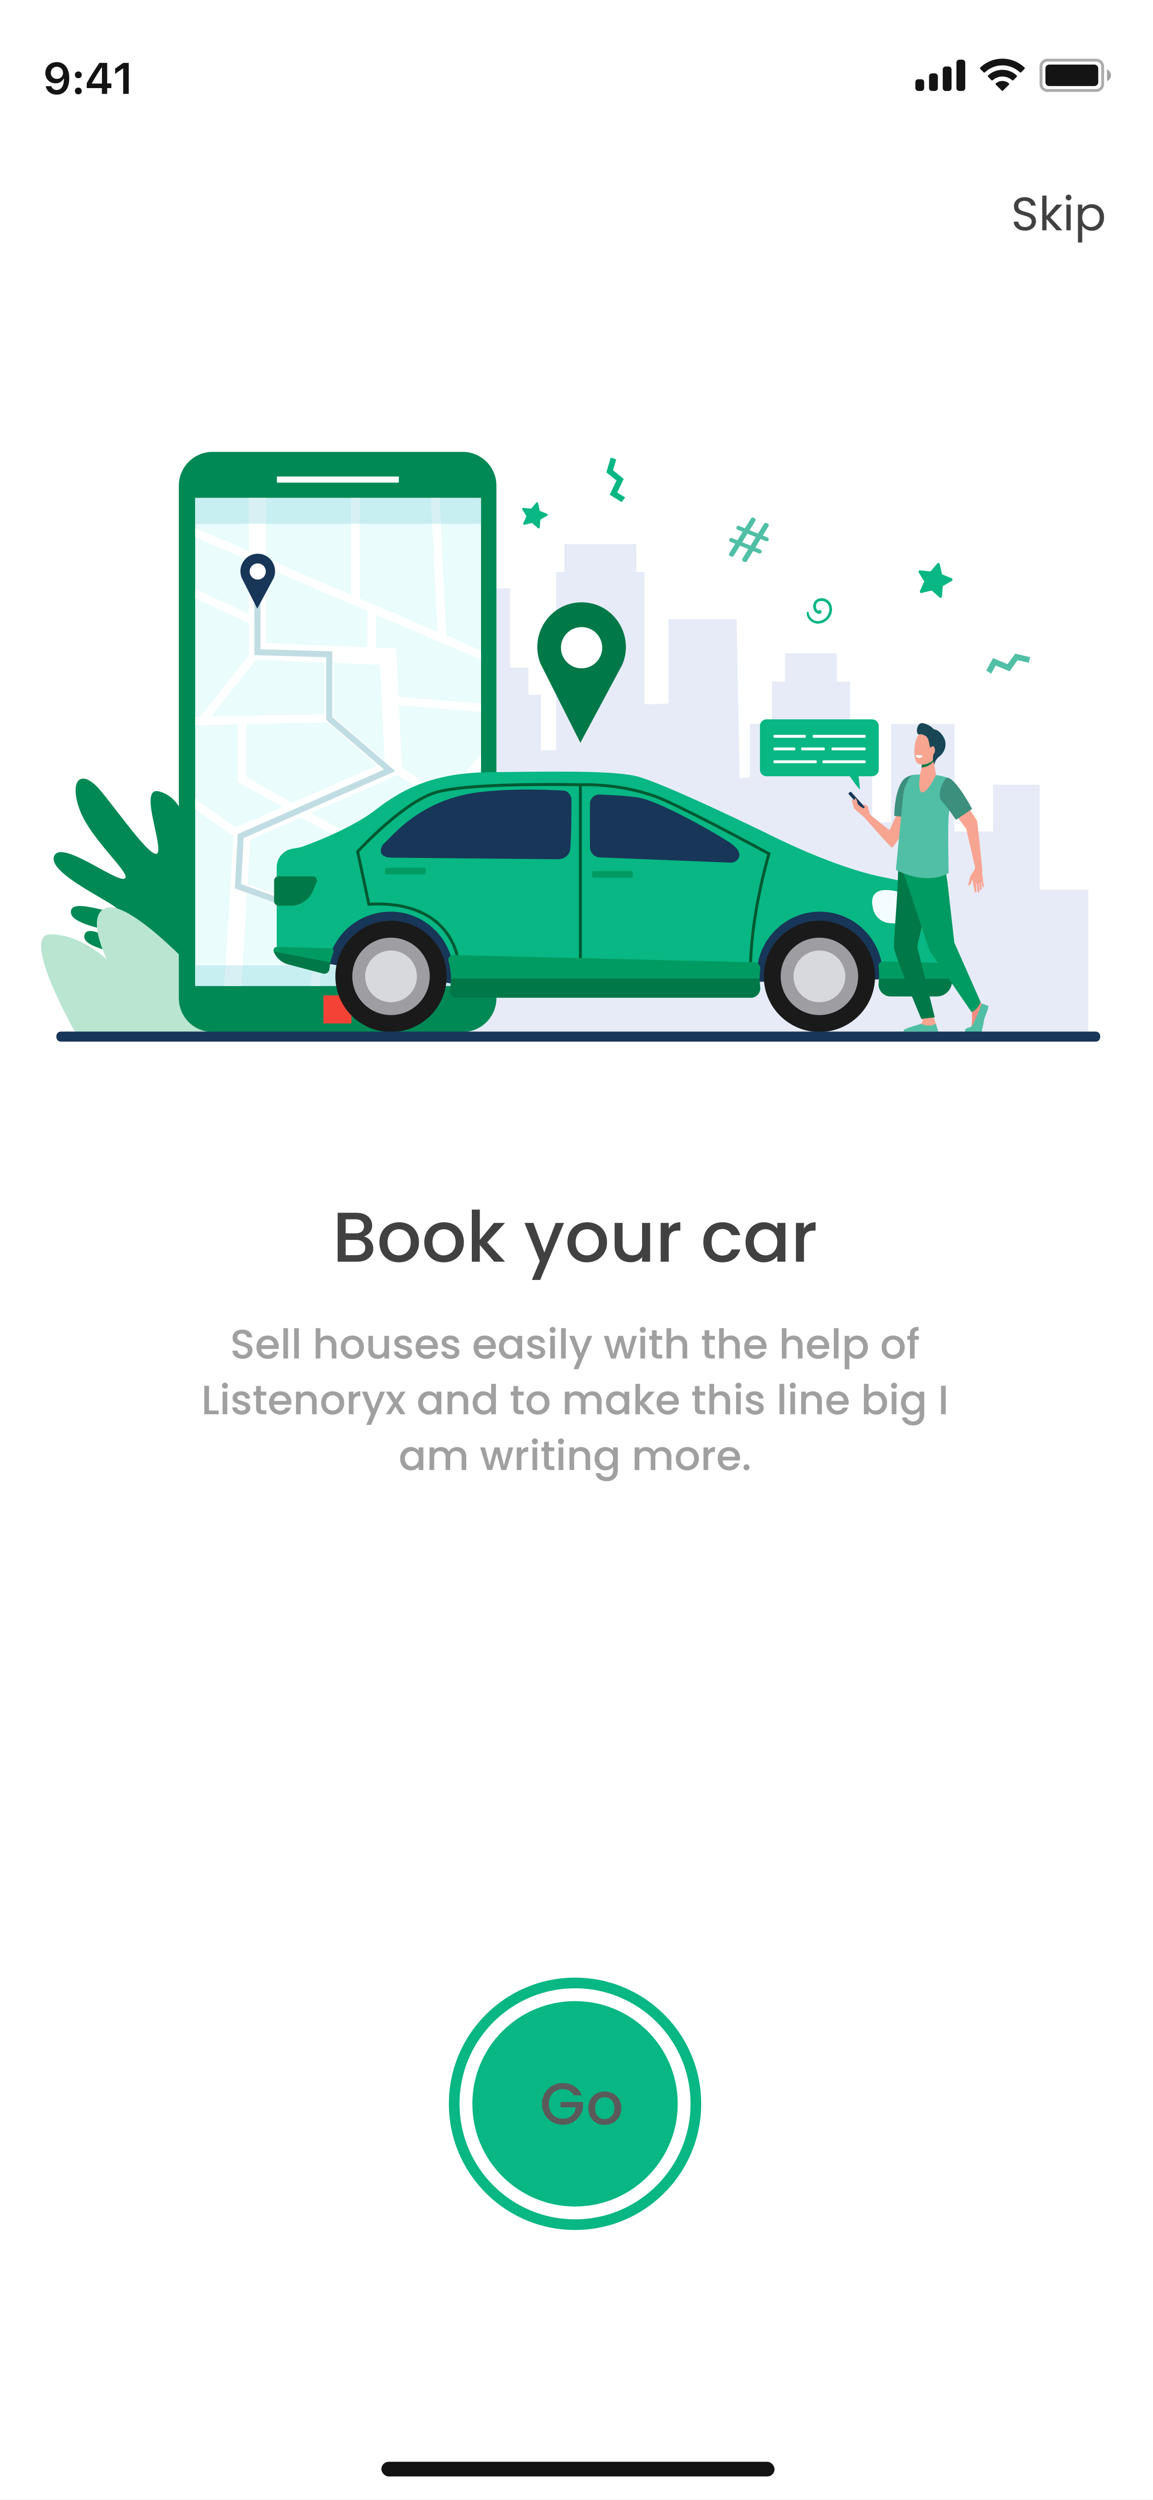 <svg width="393" height="852" viewBox="0 0 393 852" fill="none" xmlns="http://www.w3.org/2000/svg">
<rect x="0" y="0" width="393" height="852" fill="#333333" stroke="none"/>
<g clip-path="url(#clip0_31_869)">
<rect width="393" height="852" fill="white"/>
<path opacity="0.35" d="M354.834 22.669C354.834 21.473 355.804 20.503 357.001 20.503H373.667C374.864 20.503 375.834 21.473 375.834 22.669V28.669C375.834 29.866 374.864 30.836 373.667 30.836H357.001C355.804 30.836 354.834 29.866 354.834 28.669V22.669Z" stroke="#141414"/>
<path opacity="0.4" d="M377.334 23.669V27.669C378.139 27.331 378.662 26.543 378.662 25.669C378.662 24.796 378.139 24.008 377.334 23.669Z" fill="#141414"/>
<path d="M356.334 23.336C356.334 22.6 356.931 22.003 357.667 22.003H373.001C373.737 22.003 374.334 22.6 374.334 23.336V28.003C374.334 28.739 373.737 29.336 373.001 29.336H357.667C356.931 29.336 356.334 28.739 356.334 28.003V23.336Z" fill="#141414"/>
<path fill-rule="evenodd" clip-rule="evenodd" d="M341.664 22.277C343.88 22.277 346.011 23.129 347.617 24.656C347.738 24.773 347.931 24.772 348.05 24.652L349.206 23.486C349.267 23.425 349.3 23.343 349.3 23.257C349.299 23.172 349.265 23.09 349.204 23.03C344.989 18.99 338.339 18.99 334.124 23.03C334.063 23.09 334.028 23.172 334.027 23.257C334.027 23.343 334.06 23.425 334.121 23.486L335.277 24.652C335.396 24.772 335.589 24.774 335.71 24.656C337.316 23.129 339.448 22.277 341.664 22.277ZM341.665 26.073C342.882 26.073 344.056 26.526 344.959 27.343C345.081 27.459 345.273 27.456 345.392 27.337L346.547 26.17C346.608 26.109 346.641 26.026 346.64 25.94C346.64 25.854 346.604 25.771 346.542 25.711C343.794 23.155 339.538 23.155 336.79 25.711C336.728 25.771 336.692 25.854 336.691 25.94C336.691 26.026 336.724 26.109 336.785 26.17L337.94 27.337C338.059 27.456 338.251 27.459 338.373 27.343C339.275 26.526 340.448 26.073 341.665 26.073ZM343.978 28.627C343.98 28.713 343.946 28.797 343.884 28.857L341.886 30.873C341.828 30.932 341.748 30.966 341.665 30.966C341.582 30.966 341.502 30.932 341.443 30.873L339.445 28.857C339.384 28.797 339.35 28.713 339.352 28.627C339.353 28.54 339.391 28.458 339.455 28.4C340.731 27.322 342.599 27.322 343.874 28.4C343.939 28.458 343.976 28.54 343.978 28.627Z" fill="#141414"/>
<path fill-rule="evenodd" clip-rule="evenodd" d="M328 20.336H327C326.448 20.336 326 20.784 326 21.336V30.003C326 30.555 326.448 31.003 327 31.003H328C328.552 31.003 329 30.555 329 30.003V21.336C329 20.784 328.552 20.336 328 20.336ZM322.334 22.669H323.334C323.886 22.669 324.334 23.117 324.334 23.669V30.003C324.334 30.555 323.886 31.003 323.334 31.003H322.334C321.782 31.003 321.334 30.555 321.334 30.003V23.669C321.334 23.117 321.782 22.669 322.334 22.669ZM318.666 25.003H317.666C317.114 25.003 316.666 25.45 316.666 26.003V30.003C316.666 30.555 317.114 31.003 317.666 31.003H318.666C319.218 31.003 319.666 30.555 319.666 30.003V26.003C319.666 25.45 319.218 25.003 318.666 25.003ZM314 27.003H313C312.448 27.003 312 27.45 312 28.003V30.003C312 30.555 312.448 31.003 313 31.003H314C314.552 31.003 315 30.555 315 30.003V28.003C315 27.45 314.552 27.003 314 27.003Z" fill="#141414"/>
<path d="M19.32 32.256C22.008 32.256 23.605 30.154 23.605 26.595C23.605 25.254 23.349 24.127 22.858 23.255C22.148 21.9 20.924 21.168 19.379 21.168C17.079 21.168 15.453 22.713 15.453 24.881C15.453 26.917 16.918 28.396 18.932 28.396C20.17 28.396 21.173 27.818 21.671 26.814H21.693C21.693 26.814 21.723 26.814 21.73 26.814C21.745 26.814 21.796 26.814 21.796 26.814C21.796 29.231 20.88 30.674 19.335 30.674C18.427 30.674 17.724 30.176 17.482 29.378H15.6C15.915 31.114 17.387 32.256 19.32 32.256ZM19.386 26.895C18.17 26.895 17.306 26.031 17.306 24.822C17.306 23.643 18.214 22.742 19.394 22.742C20.573 22.742 21.481 23.658 21.481 24.852C21.481 26.031 20.595 26.895 19.386 26.895Z" fill="#141414"/>
<path d="M26.696 32.154C27.392 32.154 27.868 31.656 27.868 30.997C27.868 30.33 27.392 29.839 26.696 29.839C26.008 29.839 25.524 30.33 25.524 30.997C25.524 31.656 26.008 32.154 26.696 32.154ZM26.696 26.661C27.392 26.661 27.868 26.17 27.868 25.511C27.868 24.844 27.392 24.354 26.696 24.354C26.008 24.354 25.524 24.844 25.524 25.511C25.524 26.17 26.008 26.661 26.696 26.661Z" fill="#141414"/>
<path d="M34.724 32H36.533V30.03H37.961V28.433H36.533V21.431H33.867C31.999 24.244 30.512 26.595 29.56 28.345V30.03H34.724V32ZM31.311 28.367C32.541 26.199 33.64 24.463 34.651 22.969H34.753V28.477H31.311V28.367Z" fill="#141414"/>
<path d="M41.99 32H43.879V21.431H41.997L39.236 23.365V25.181L41.865 23.335H41.99V32Z" fill="#141414"/>
<path d="M349.393 78.612C348.657 78.612 347.996 78.484 347.409 78.228C346.833 77.961 346.38 77.599 346.049 77.14C345.718 76.671 345.548 76.132 345.537 75.524H347.089C347.142 76.047 347.356 76.489 347.729 76.852C348.113 77.204 348.668 77.38 349.393 77.38C350.086 77.38 350.63 77.209 351.025 76.868C351.43 76.516 351.633 76.068 351.633 75.524C351.633 75.097 351.516 74.751 351.281 74.484C351.046 74.217 350.753 74.015 350.401 73.876C350.049 73.737 349.574 73.588 348.977 73.428C348.241 73.236 347.649 73.044 347.201 72.852C346.764 72.66 346.385 72.361 346.065 71.956C345.756 71.54 345.601 70.985 345.601 70.292C345.601 69.684 345.756 69.145 346.065 68.676C346.374 68.207 346.806 67.844 347.361 67.588C347.926 67.332 348.572 67.204 349.297 67.204C350.342 67.204 351.196 67.465 351.857 67.988C352.529 68.511 352.908 69.204 352.993 70.068H351.393C351.34 69.641 351.116 69.268 350.721 68.948C350.326 68.617 349.804 68.452 349.153 68.452C348.545 68.452 348.049 68.612 347.665 68.932C347.281 69.241 347.089 69.679 347.089 70.244C347.089 70.649 347.201 70.98 347.425 71.236C347.66 71.492 347.942 71.689 348.273 71.828C348.614 71.956 349.089 72.105 349.697 72.276C350.433 72.479 351.025 72.681 351.473 72.884C351.921 73.076 352.305 73.38 352.625 73.796C352.945 74.201 353.105 74.756 353.105 75.46C353.105 76.004 352.961 76.516 352.673 76.996C352.385 77.476 351.958 77.865 351.393 78.164C350.828 78.463 350.161 78.612 349.393 78.612ZM360.144 78.5L356.704 74.628V78.5H355.248V66.66H356.704V73.62L360.08 69.732H362.112L357.984 74.1L362.128 78.5H360.144ZM364.234 68.308C363.957 68.308 363.722 68.212 363.53 68.02C363.338 67.828 363.242 67.593 363.242 67.316C363.242 67.039 363.338 66.804 363.53 66.612C363.722 66.42 363.957 66.324 364.234 66.324C364.501 66.324 364.725 66.42 364.906 66.612C365.098 66.804 365.194 67.039 365.194 67.316C365.194 67.593 365.098 67.828 364.906 68.02C364.725 68.212 364.501 68.308 364.234 68.308ZM364.938 69.732V78.5H363.482V69.732H364.938ZM368.876 71.348C369.164 70.847 369.59 70.431 370.156 70.1C370.732 69.759 371.398 69.588 372.156 69.588C372.934 69.588 373.638 69.775 374.267 70.148C374.907 70.521 375.409 71.049 375.772 71.732C376.134 72.404 376.316 73.188 376.316 74.084C376.316 74.969 376.134 75.759 375.772 76.452C375.409 77.145 374.907 77.684 374.267 78.068C373.638 78.452 372.934 78.644 372.156 78.644C371.409 78.644 370.748 78.479 370.172 78.148C369.606 77.807 369.174 77.385 368.876 76.884V82.66H367.42V69.732H368.876V71.348ZM374.828 74.084C374.828 73.423 374.694 72.847 374.428 72.356C374.161 71.865 373.798 71.492 373.34 71.236C372.892 70.98 372.396 70.852 371.852 70.852C371.318 70.852 370.822 70.985 370.364 71.252C369.916 71.508 369.553 71.887 369.276 72.388C369.009 72.879 368.876 73.449 368.876 74.1C368.876 74.761 369.009 75.343 369.276 75.844C369.553 76.335 369.916 76.713 370.364 76.98C370.822 77.236 371.318 77.364 371.852 77.364C372.396 77.364 372.892 77.236 373.34 76.98C373.798 76.713 374.161 76.335 374.428 75.844C374.694 75.343 374.828 74.756 374.828 74.084Z" fill="#414141"/>
<path d="M124.017 421.432C124.913 421.592 125.673 422.064 126.297 422.848C126.921 423.632 127.233 424.52 127.233 425.512C127.233 426.36 127.009 427.128 126.561 427.816C126.129 428.488 125.497 429.024 124.665 429.424C123.833 429.808 122.865 430 121.761 430H115.089V413.32H121.449C122.585 413.32 123.561 413.512 124.377 413.896C125.193 414.28 125.809 414.8 126.225 415.456C126.641 416.096 126.849 416.816 126.849 417.616C126.849 418.576 126.593 419.376 126.081 420.016C125.569 420.656 124.881 421.128 124.017 421.432ZM117.825 420.328H121.209C122.105 420.328 122.801 420.128 123.297 419.728C123.809 419.312 124.065 418.72 124.065 417.952C124.065 417.2 123.809 416.616 123.297 416.2C122.801 415.768 122.105 415.552 121.209 415.552H117.825V420.328ZM121.521 427.768C122.449 427.768 123.177 427.544 123.705 427.096C124.233 426.648 124.497 426.024 124.497 425.224C124.497 424.408 124.217 423.76 123.657 423.28C123.097 422.8 122.353 422.56 121.425 422.56H117.825V427.768H121.521ZM135.942 430.216C134.694 430.216 133.566 429.936 132.558 429.376C131.55 428.8 130.758 428 130.182 426.976C129.606 425.936 129.318 424.736 129.318 423.376C129.318 422.032 129.614 420.84 130.206 419.8C130.798 418.76 131.606 417.96 132.63 417.4C133.654 416.84 134.798 416.56 136.062 416.56C137.326 416.56 138.47 416.84 139.494 417.4C140.518 417.96 141.326 418.76 141.918 419.8C142.51 420.84 142.806 422.032 142.806 423.376C142.806 424.72 142.502 425.912 141.894 426.952C141.286 427.992 140.454 428.8 139.398 429.376C138.358 429.936 137.206 430.216 135.942 430.216ZM135.942 427.84C136.646 427.84 137.302 427.672 137.91 427.336C138.534 427 139.038 426.496 139.422 425.824C139.806 425.152 139.998 424.336 139.998 423.376C139.998 422.416 139.814 421.608 139.446 420.952C139.078 420.28 138.59 419.776 137.982 419.44C137.374 419.104 136.718 418.936 136.014 418.936C135.31 418.936 134.654 419.104 134.046 419.44C133.454 419.776 132.982 420.28 132.63 420.952C132.278 421.608 132.102 422.416 132.102 423.376C132.102 424.8 132.462 425.904 133.182 426.688C133.918 427.456 134.838 427.84 135.942 427.84ZM151.247 430.216C149.999 430.216 148.871 429.936 147.863 429.376C146.855 428.8 146.063 428 145.487 426.976C144.911 425.936 144.623 424.736 144.623 423.376C144.623 422.032 144.919 420.84 145.511 419.8C146.103 418.76 146.911 417.96 147.935 417.4C148.959 416.84 150.103 416.56 151.367 416.56C152.631 416.56 153.775 416.84 154.799 417.4C155.823 417.96 156.631 418.76 157.223 419.8C157.815 420.84 158.111 422.032 158.111 423.376C158.111 424.72 157.807 425.912 157.199 426.952C156.591 427.992 155.759 428.8 154.703 429.376C153.663 429.936 152.511 430.216 151.247 430.216ZM151.247 427.84C151.951 427.84 152.607 427.672 153.215 427.336C153.839 427 154.343 426.496 154.727 425.824C155.111 425.152 155.303 424.336 155.303 423.376C155.303 422.416 155.119 421.608 154.751 420.952C154.383 420.28 153.895 419.776 153.287 419.44C152.679 419.104 152.023 418.936 151.319 418.936C150.615 418.936 149.959 419.104 149.351 419.44C148.759 419.776 148.287 420.28 147.935 420.952C147.583 421.608 147.407 422.416 147.407 423.376C147.407 424.8 147.767 425.904 148.487 426.688C149.223 427.456 150.143 427.84 151.247 427.84ZM166.048 423.4L172.144 430H168.448L163.552 424.312V430H160.816V412.24H163.552V422.56L168.352 416.776H172.144L166.048 423.4ZM192.243 416.776L184.131 436.216H181.299L183.987 429.784L178.779 416.776H181.827L185.547 426.856L189.411 416.776H192.243ZM200.044 430.216C198.796 430.216 197.668 429.936 196.66 429.376C195.652 428.8 194.86 428 194.284 426.976C193.708 425.936 193.42 424.736 193.42 423.376C193.42 422.032 193.716 420.84 194.308 419.8C194.9 418.76 195.708 417.96 196.732 417.4C197.756 416.84 198.9 416.56 200.164 416.56C201.428 416.56 202.572 416.84 203.596 417.4C204.62 417.96 205.428 418.76 206.02 419.8C206.612 420.84 206.908 422.032 206.908 423.376C206.908 424.72 206.604 425.912 205.996 426.952C205.388 427.992 204.556 428.8 203.5 429.376C202.46 429.936 201.308 430.216 200.044 430.216ZM200.044 427.84C200.748 427.84 201.404 427.672 202.012 427.336C202.636 427 203.14 426.496 203.524 425.824C203.908 425.152 204.1 424.336 204.1 423.376C204.1 422.416 203.916 421.608 203.548 420.952C203.18 420.28 202.692 419.776 202.084 419.44C201.476 419.104 200.82 418.936 200.116 418.936C199.412 418.936 198.756 419.104 198.148 419.44C197.556 419.776 197.084 420.28 196.732 420.952C196.38 421.608 196.204 422.416 196.204 423.376C196.204 424.8 196.564 425.904 197.284 426.688C198.02 427.456 198.94 427.84 200.044 427.84ZM221.589 416.776V430H218.853V428.44C218.421 428.984 217.853 429.416 217.149 429.736C216.461 430.04 215.725 430.192 214.941 430.192C213.901 430.192 212.965 429.976 212.133 429.544C211.317 429.112 210.669 428.472 210.189 427.624C209.725 426.776 209.493 425.752 209.493 424.552V416.776H212.205V424.144C212.205 425.328 212.501 426.24 213.093 426.88C213.685 427.504 214.493 427.816 215.517 427.816C216.541 427.816 217.349 427.504 217.941 426.88C218.549 426.24 218.853 425.328 218.853 424.144V416.776H221.589ZM227.934 418.696C228.334 418.024 228.862 417.504 229.518 417.136C230.19 416.752 230.982 416.56 231.894 416.56V419.392H231.198C230.126 419.392 229.31 419.664 228.75 420.208C228.206 420.752 227.934 421.696 227.934 423.04V430H225.198V416.776H227.934V418.696ZM239.732 423.376C239.732 422.016 240.004 420.824 240.548 419.8C241.108 418.76 241.876 417.96 242.852 417.4C243.828 416.84 244.948 416.56 246.212 416.56C247.812 416.56 249.132 416.944 250.172 417.712C251.228 418.464 251.94 419.544 252.308 420.952H249.356C249.116 420.296 248.732 419.784 248.204 419.416C247.676 419.048 247.012 418.864 246.212 418.864C245.092 418.864 244.196 419.264 243.524 420.064C242.868 420.848 242.54 421.952 242.54 423.376C242.54 424.8 242.868 425.912 243.524 426.712C244.196 427.512 245.092 427.912 246.212 427.912C247.796 427.912 248.844 427.216 249.356 425.824H252.308C251.924 427.168 251.204 428.24 250.148 429.04C249.092 429.824 247.78 430.216 246.212 430.216C244.948 430.216 243.828 429.936 242.852 429.376C241.876 428.8 241.108 428 240.548 426.976C240.004 425.936 239.732 424.736 239.732 423.376ZM254.122 423.328C254.122 422 254.394 420.824 254.938 419.8C255.498 418.776 256.25 417.984 257.194 417.424C258.154 416.848 259.21 416.56 260.362 416.56C261.402 416.56 262.306 416.768 263.074 417.184C263.858 417.584 264.482 418.088 264.946 418.696V416.776H267.706V430H264.946V428.032C264.482 428.656 263.85 429.176 263.05 429.592C262.25 430.008 261.338 430.216 260.314 430.216C259.178 430.216 258.138 429.928 257.194 429.352C256.25 428.76 255.498 427.944 254.938 426.904C254.394 425.848 254.122 424.656 254.122 423.328ZM264.946 423.376C264.946 422.464 264.754 421.672 264.37 421C264.002 420.328 263.514 419.816 262.906 419.464C262.298 419.112 261.642 418.936 260.938 418.936C260.234 418.936 259.578 419.112 258.97 419.464C258.362 419.8 257.866 420.304 257.482 420.976C257.114 421.632 256.93 422.416 256.93 423.328C256.93 424.24 257.114 425.04 257.482 425.728C257.866 426.416 258.362 426.944 258.97 427.312C259.594 427.664 260.25 427.84 260.938 427.84C261.642 427.84 262.298 427.664 262.906 427.312C263.514 426.96 264.002 426.448 264.37 425.776C264.754 425.088 264.946 424.288 264.946 423.376ZM274.036 418.696C274.436 418.024 274.964 417.504 275.62 417.136C276.292 416.752 277.084 416.56 277.996 416.56V419.392H277.3C276.228 419.392 275.412 419.664 274.852 420.208C274.308 420.752 274.036 421.696 274.036 423.04V430H271.3V416.776H274.036V418.696Z" fill="#414141"/>
<path d="M82.698 463.098C82.045 463.098 81.457 462.986 80.934 462.762C80.412 462.529 80.001 462.202 79.702 461.782C79.404 461.362 79.254 460.872 79.254 460.312H80.962C81 460.732 81.163 461.077 81.452 461.348C81.751 461.619 82.166 461.754 82.698 461.754C83.249 461.754 83.678 461.623 83.986 461.362C84.294 461.091 84.448 460.746 84.448 460.326C84.448 459.999 84.35 459.733 84.154 459.528C83.968 459.323 83.73 459.164 83.44 459.052C83.16 458.94 82.768 458.819 82.264 458.688C81.63 458.52 81.112 458.352 80.71 458.184C80.318 458.007 79.982 457.736 79.702 457.372C79.422 457.008 79.282 456.523 79.282 455.916C79.282 455.356 79.422 454.866 79.702 454.446C79.982 454.026 80.374 453.704 80.878 453.48C81.382 453.256 81.966 453.144 82.628 453.144C83.571 453.144 84.341 453.382 84.938 453.858C85.545 454.325 85.881 454.969 85.946 455.79H84.182C84.154 455.435 83.986 455.132 83.678 454.88C83.37 454.628 82.964 454.502 82.46 454.502C82.003 454.502 81.63 454.619 81.34 454.852C81.051 455.085 80.906 455.421 80.906 455.86C80.906 456.159 80.995 456.406 81.172 456.602C81.359 456.789 81.592 456.938 81.872 457.05C82.152 457.162 82.535 457.283 83.02 457.414C83.664 457.591 84.187 457.769 84.588 457.946C84.999 458.123 85.344 458.399 85.624 458.772C85.914 459.136 86.058 459.626 86.058 460.242C86.058 460.737 85.923 461.203 85.652 461.642C85.391 462.081 85.004 462.435 84.49 462.706C83.986 462.967 83.389 463.098 82.698 463.098ZM95.012 458.954C95.012 459.243 94.993 459.505 94.956 459.738H89.062C89.108 460.354 89.337 460.849 89.748 461.222C90.158 461.595 90.662 461.782 91.26 461.782C92.118 461.782 92.725 461.423 93.08 460.704H94.802C94.568 461.413 94.144 461.997 93.528 462.454C92.921 462.902 92.165 463.126 91.26 463.126C90.522 463.126 89.86 462.963 89.272 462.636C88.693 462.3 88.236 461.833 87.9 461.236C87.573 460.629 87.41 459.929 87.41 459.136C87.41 458.343 87.568 457.647 87.886 457.05C88.212 456.443 88.665 455.977 89.244 455.65C89.832 455.323 90.504 455.16 91.26 455.16C91.988 455.16 92.636 455.319 93.206 455.636C93.775 455.953 94.218 456.401 94.536 456.98C94.853 457.549 95.012 458.207 95.012 458.954ZM93.346 458.45C93.336 457.862 93.126 457.391 92.716 457.036C92.305 456.681 91.796 456.504 91.19 456.504C90.639 456.504 90.168 456.681 89.776 457.036C89.384 457.381 89.15 457.853 89.076 458.45H93.346ZM98.178 452.64V463H96.582V452.64H98.178ZM101.87 452.64V463H100.274V452.64H101.87ZM111.592 455.16C112.18 455.16 112.702 455.286 113.16 455.538C113.626 455.79 113.99 456.163 114.252 456.658C114.522 457.153 114.658 457.75 114.658 458.45V463H113.076V458.688C113.076 457.997 112.903 457.47 112.558 457.106C112.212 456.733 111.741 456.546 111.144 456.546C110.546 456.546 110.07 456.733 109.716 457.106C109.37 457.47 109.198 457.997 109.198 458.688V463H107.602V452.64H109.198V456.182C109.468 455.855 109.809 455.603 110.22 455.426C110.64 455.249 111.097 455.16 111.592 455.16ZM120.04 463.126C119.312 463.126 118.654 462.963 118.066 462.636C117.478 462.3 117.016 461.833 116.68 461.236C116.344 460.629 116.176 459.929 116.176 459.136C116.176 458.352 116.348 457.657 116.694 457.05C117.039 456.443 117.51 455.977 118.108 455.65C118.705 455.323 119.372 455.16 120.11 455.16C120.847 455.16 121.514 455.323 122.112 455.65C122.709 455.977 123.18 456.443 123.526 457.05C123.871 457.657 124.044 458.352 124.044 459.136C124.044 459.92 123.866 460.615 123.512 461.222C123.157 461.829 122.672 462.3 122.056 462.636C121.449 462.963 120.777 463.126 120.04 463.126ZM120.04 461.74C120.45 461.74 120.833 461.642 121.188 461.446C121.552 461.25 121.846 460.956 122.07 460.564C122.294 460.172 122.406 459.696 122.406 459.136C122.406 458.576 122.298 458.105 122.084 457.722C121.869 457.33 121.584 457.036 121.23 456.84C120.875 456.644 120.492 456.546 120.082 456.546C119.671 456.546 119.288 456.644 118.934 456.84C118.588 457.036 118.313 457.33 118.108 457.722C117.902 458.105 117.8 458.576 117.8 459.136C117.8 459.967 118.01 460.611 118.43 461.068C118.859 461.516 119.396 461.74 120.04 461.74ZM132.607 455.286V463H131.011V462.09C130.759 462.407 130.428 462.659 130.017 462.846C129.616 463.023 129.187 463.112 128.729 463.112C128.123 463.112 127.577 462.986 127.091 462.734C126.615 462.482 126.237 462.109 125.957 461.614C125.687 461.119 125.551 460.522 125.551 459.822V455.286H127.133V459.584C127.133 460.275 127.306 460.807 127.651 461.18C127.997 461.544 128.468 461.726 129.065 461.726C129.663 461.726 130.134 461.544 130.479 461.18C130.834 460.807 131.011 460.275 131.011 459.584V455.286H132.607ZM137.513 463.126C136.906 463.126 136.36 463.019 135.875 462.804C135.399 462.58 135.021 462.281 134.741 461.908C134.461 461.525 134.312 461.101 134.293 460.634H135.945C135.973 460.961 136.127 461.236 136.407 461.46C136.696 461.675 137.056 461.782 137.485 461.782C137.933 461.782 138.278 461.698 138.521 461.53C138.773 461.353 138.899 461.129 138.899 460.858C138.899 460.569 138.759 460.354 138.479 460.214C138.208 460.074 137.774 459.92 137.177 459.752C136.598 459.593 136.127 459.439 135.763 459.29C135.399 459.141 135.082 458.912 134.811 458.604C134.55 458.296 134.419 457.89 134.419 457.386C134.419 456.975 134.54 456.602 134.783 456.266C135.026 455.921 135.371 455.65 135.819 455.454C136.276 455.258 136.799 455.16 137.387 455.16C138.264 455.16 138.969 455.384 139.501 455.832C140.042 456.271 140.332 456.873 140.369 457.638H138.773C138.745 457.293 138.605 457.017 138.353 456.812C138.101 456.607 137.76 456.504 137.331 456.504C136.911 456.504 136.589 456.583 136.365 456.742C136.141 456.901 136.029 457.111 136.029 457.372C136.029 457.577 136.104 457.75 136.253 457.89C136.402 458.03 136.584 458.142 136.799 458.226C137.014 458.301 137.331 458.399 137.751 458.52C138.311 458.669 138.768 458.823 139.123 458.982C139.487 459.131 139.8 459.355 140.061 459.654C140.322 459.953 140.458 460.349 140.467 460.844C140.467 461.283 140.346 461.675 140.103 462.02C139.86 462.365 139.515 462.636 139.067 462.832C138.628 463.028 138.11 463.126 137.513 463.126ZM149.262 458.954C149.262 459.243 149.243 459.505 149.206 459.738H143.312C143.358 460.354 143.587 460.849 143.998 461.222C144.408 461.595 144.912 461.782 145.51 461.782C146.368 461.782 146.975 461.423 147.33 460.704H149.052C148.818 461.413 148.394 461.997 147.778 462.454C147.171 462.902 146.415 463.126 145.51 463.126C144.772 463.126 144.11 462.963 143.522 462.636C142.943 462.3 142.486 461.833 142.15 461.236C141.823 460.629 141.66 459.929 141.66 459.136C141.66 458.343 141.818 457.647 142.136 457.05C142.462 456.443 142.915 455.977 143.494 455.65C144.082 455.323 144.754 455.16 145.51 455.16C146.238 455.16 146.886 455.319 147.456 455.636C148.025 455.953 148.468 456.401 148.786 456.98C149.103 457.549 149.262 458.207 149.262 458.954ZM147.596 458.45C147.586 457.862 147.376 457.391 146.966 457.036C146.555 456.681 146.046 456.504 145.44 456.504C144.889 456.504 144.418 456.681 144.026 457.036C143.634 457.381 143.4 457.853 143.326 458.45H147.596ZM153.632 463.126C153.026 463.126 152.48 463.019 151.994 462.804C151.518 462.58 151.14 462.281 150.86 461.908C150.58 461.525 150.431 461.101 150.412 460.634H152.064C152.092 460.961 152.246 461.236 152.526 461.46C152.816 461.675 153.175 461.782 153.604 461.782C154.052 461.782 154.398 461.698 154.64 461.53C154.892 461.353 155.018 461.129 155.018 460.858C155.018 460.569 154.878 460.354 154.598 460.214C154.328 460.074 153.894 459.92 153.296 459.752C152.718 459.593 152.246 459.439 151.882 459.29C151.518 459.141 151.201 458.912 150.93 458.604C150.669 458.296 150.538 457.89 150.538 457.386C150.538 456.975 150.66 456.602 150.902 456.266C151.145 455.921 151.49 455.65 151.938 455.454C152.396 455.258 152.918 455.16 153.506 455.16C154.384 455.16 155.088 455.384 155.62 455.832C156.162 456.271 156.451 456.873 156.488 457.638H154.892C154.864 457.293 154.724 457.017 154.472 456.812C154.22 456.607 153.88 456.504 153.45 456.504C153.03 456.504 152.708 456.583 152.484 456.742C152.26 456.901 152.148 457.111 152.148 457.372C152.148 457.577 152.223 457.75 152.372 457.89C152.522 458.03 152.704 458.142 152.918 458.226C153.133 458.301 153.45 458.399 153.87 458.52C154.43 458.669 154.888 458.823 155.242 458.982C155.606 459.131 155.919 459.355 156.18 459.654C156.442 459.953 156.577 460.349 156.586 460.844C156.586 461.283 156.465 461.675 156.222 462.02C155.98 462.365 155.634 462.636 155.186 462.832C154.748 463.028 154.23 463.126 153.632 463.126ZM169.017 458.954C169.017 459.243 168.999 459.505 168.961 459.738H163.067C163.114 460.354 163.343 460.849 163.753 461.222C164.164 461.595 164.668 461.782 165.265 461.782C166.124 461.782 166.731 461.423 167.085 460.704H168.807C168.574 461.413 168.149 461.997 167.533 462.454C166.927 462.902 166.171 463.126 165.265 463.126C164.528 463.126 163.865 462.963 163.277 462.636C162.699 462.3 162.241 461.833 161.905 461.236C161.579 460.629 161.415 459.929 161.415 459.136C161.415 458.343 161.574 457.647 161.891 457.05C162.218 456.443 162.671 455.977 163.249 455.65C163.837 455.323 164.509 455.16 165.265 455.16C165.993 455.16 166.642 455.319 167.211 455.636C167.781 455.953 168.224 456.401 168.541 456.98C168.859 457.549 169.017 458.207 169.017 458.954ZM167.351 458.45C167.342 457.862 167.132 457.391 166.721 457.036C166.311 456.681 165.802 456.504 165.195 456.504C164.645 456.504 164.173 456.681 163.781 457.036C163.389 457.381 163.156 457.853 163.081 458.45H167.351ZM170.056 459.108C170.056 458.333 170.215 457.647 170.532 457.05C170.859 456.453 171.297 455.991 171.848 455.664C172.408 455.328 173.024 455.16 173.696 455.16C174.303 455.16 174.83 455.281 175.278 455.524C175.735 455.757 176.099 456.051 176.37 456.406V455.286H177.98V463H176.37V461.852C176.099 462.216 175.731 462.519 175.264 462.762C174.797 463.005 174.265 463.126 173.668 463.126C173.005 463.126 172.399 462.958 171.848 462.622C171.297 462.277 170.859 461.801 170.532 461.194C170.215 460.578 170.056 459.883 170.056 459.108ZM176.37 459.136C176.37 458.604 176.258 458.142 176.034 457.75C175.819 457.358 175.535 457.059 175.18 456.854C174.825 456.649 174.443 456.546 174.032 456.546C173.621 456.546 173.239 456.649 172.884 456.854C172.529 457.05 172.24 457.344 172.016 457.736C171.801 458.119 171.694 458.576 171.694 459.108C171.694 459.64 171.801 460.107 172.016 460.508C172.24 460.909 172.529 461.217 172.884 461.432C173.248 461.637 173.631 461.74 174.032 461.74C174.443 461.74 174.825 461.637 175.18 461.432C175.535 461.227 175.819 460.928 176.034 460.536C176.258 460.135 176.37 459.668 176.37 459.136ZM182.876 463.126C182.27 463.126 181.724 463.019 181.238 462.804C180.762 462.58 180.384 462.281 180.104 461.908C179.824 461.525 179.675 461.101 179.656 460.634H181.308C181.336 460.961 181.49 461.236 181.77 461.46C182.06 461.675 182.419 461.782 182.848 461.782C183.296 461.782 183.642 461.698 183.884 461.53C184.136 461.353 184.262 461.129 184.262 460.858C184.262 460.569 184.122 460.354 183.842 460.214C183.572 460.074 183.138 459.92 182.54 459.752C181.962 459.593 181.49 459.439 181.126 459.29C180.762 459.141 180.445 458.912 180.174 458.604C179.913 458.296 179.782 457.89 179.782 457.386C179.782 456.975 179.904 456.602 180.146 456.266C180.389 455.921 180.734 455.65 181.182 455.454C181.64 455.258 182.162 455.16 182.75 455.16C183.628 455.16 184.332 455.384 184.864 455.832C185.406 456.271 185.695 456.873 185.732 457.638H184.136C184.108 457.293 183.968 457.017 183.716 456.812C183.464 456.607 183.124 456.504 182.694 456.504C182.274 456.504 181.952 456.583 181.728 456.742C181.504 456.901 181.392 457.111 181.392 457.372C181.392 457.577 181.467 457.75 181.616 457.89C181.766 458.03 181.948 458.142 182.162 458.226C182.377 458.301 182.694 458.399 183.114 458.52C183.674 458.669 184.132 458.823 184.486 458.982C184.85 459.131 185.163 459.355 185.424 459.654C185.686 459.953 185.821 460.349 185.83 460.844C185.83 461.283 185.709 461.675 185.466 462.02C185.224 462.365 184.878 462.636 184.43 462.832C183.992 463.028 183.474 463.126 182.876 463.126ZM188.367 454.264C188.078 454.264 187.835 454.166 187.639 453.97C187.443 453.774 187.345 453.531 187.345 453.242C187.345 452.953 187.443 452.71 187.639 452.514C187.835 452.318 188.078 452.22 188.367 452.22C188.647 452.22 188.885 452.318 189.081 452.514C189.277 452.71 189.375 452.953 189.375 453.242C189.375 453.531 189.277 453.774 189.081 453.97C188.885 454.166 188.647 454.264 188.367 454.264ZM189.151 455.286V463H187.555V455.286H189.151ZM192.842 452.64V463H191.246V452.64H192.842ZM201.882 455.286L197.15 466.626H195.498L197.066 462.874L194.028 455.286H195.806L197.976 461.166L200.23 455.286H201.882ZM217.083 455.286L214.689 463H213.009L211.455 457.302L209.901 463H208.221L205.813 455.286H207.437L209.047 461.488L210.685 455.286H212.351L213.919 461.46L215.515 455.286H217.083ZM219.088 454.264C218.798 454.264 218.556 454.166 218.36 453.97C218.164 453.774 218.066 453.531 218.066 453.242C218.066 452.953 218.164 452.71 218.36 452.514C218.556 452.318 218.798 452.22 219.088 452.22C219.368 452.22 219.606 452.318 219.802 452.514C219.998 452.71 220.096 452.953 220.096 453.242C220.096 453.531 219.998 453.774 219.802 453.97C219.606 454.166 219.368 454.264 219.088 454.264ZM219.872 455.286V463H218.276V455.286H219.872ZM223.829 456.588V460.858C223.829 461.147 223.894 461.357 224.025 461.488C224.165 461.609 224.398 461.67 224.725 461.67H225.705V463H224.445C223.726 463 223.176 462.832 222.793 462.496C222.41 462.16 222.219 461.614 222.219 460.858V456.588H221.309V455.286H222.219V453.368H223.829V455.286H225.705V456.588H223.829ZM231.166 455.16C231.754 455.16 232.277 455.286 232.734 455.538C233.201 455.79 233.565 456.163 233.826 456.658C234.097 457.153 234.232 457.75 234.232 458.45V463H232.65V458.688C232.65 457.997 232.477 457.47 232.132 457.106C231.787 456.733 231.315 456.546 230.718 456.546C230.121 456.546 229.645 456.733 229.29 457.106C228.945 457.47 228.772 457.997 228.772 458.688V463H227.176V452.64H228.772V456.182C229.043 455.855 229.383 455.603 229.794 455.426C230.214 455.249 230.671 455.16 231.166 455.16ZM241.766 456.588V460.858C241.766 461.147 241.832 461.357 241.962 461.488C242.102 461.609 242.336 461.67 242.662 461.67H243.642V463H242.382C241.664 463 241.113 462.832 240.73 462.496C240.348 462.16 240.156 461.614 240.156 460.858V456.588H239.246V455.286H240.156V453.368H241.766V455.286H243.642V456.588H241.766ZM249.103 455.16C249.691 455.16 250.214 455.286 250.671 455.538C251.138 455.79 251.502 456.163 251.763 456.658C252.034 457.153 252.169 457.75 252.169 458.45V463H250.587V458.688C250.587 457.997 250.415 457.47 250.069 457.106C249.724 456.733 249.253 456.546 248.655 456.546C248.058 456.546 247.582 456.733 247.227 457.106C246.882 457.47 246.709 457.997 246.709 458.688V463H245.113V452.64H246.709V456.182C246.98 455.855 247.321 455.603 247.731 455.426C248.151 455.249 248.609 455.16 249.103 455.16ZM261.275 458.954C261.275 459.243 261.257 459.505 261.219 459.738H255.325C255.372 460.354 255.601 460.849 256.011 461.222C256.422 461.595 256.926 461.782 257.523 461.782C258.382 461.782 258.989 461.423 259.343 460.704H261.065C260.832 461.413 260.407 461.997 259.791 462.454C259.185 462.902 258.429 463.126 257.523 463.126C256.786 463.126 256.123 462.963 255.535 462.636C254.957 462.3 254.499 461.833 254.163 461.236C253.837 460.629 253.673 459.929 253.673 459.136C253.673 458.343 253.832 457.647 254.149 457.05C254.476 456.443 254.929 455.977 255.507 455.65C256.095 455.323 256.767 455.16 257.523 455.16C258.251 455.16 258.9 455.319 259.469 455.636C260.039 455.953 260.482 456.401 260.799 456.98C261.117 457.549 261.275 458.207 261.275 458.954ZM259.609 458.45C259.6 457.862 259.39 457.391 258.979 457.036C258.569 456.681 258.06 456.504 257.453 456.504C256.903 456.504 256.431 456.681 256.039 457.036C255.647 457.381 255.414 457.853 255.339 458.45H259.609ZM270.473 455.16C271.061 455.16 271.583 455.286 272.041 455.538C272.507 455.79 272.871 456.163 273.133 456.658C273.403 457.153 273.539 457.75 273.539 458.45V463H271.957V458.688C271.957 457.997 271.784 457.47 271.439 457.106C271.093 456.733 270.622 456.546 270.025 456.546C269.427 456.546 268.951 456.733 268.597 457.106C268.251 457.47 268.079 457.997 268.079 458.688V463H266.483V452.64H268.079V456.182C268.349 455.855 268.69 455.603 269.101 455.426C269.521 455.249 269.978 455.16 270.473 455.16ZM282.644 458.954C282.644 459.243 282.626 459.505 282.588 459.738H276.694C276.741 460.354 276.97 460.849 277.38 461.222C277.791 461.595 278.295 461.782 278.892 461.782C279.751 461.782 280.358 461.423 280.712 460.704H282.434C282.201 461.413 281.776 461.997 281.16 462.454C280.554 462.902 279.798 463.126 278.892 463.126C278.155 463.126 277.492 462.963 276.904 462.636C276.326 462.3 275.868 461.833 275.532 461.236C275.206 460.629 275.042 459.929 275.042 459.136C275.042 458.343 275.201 457.647 275.518 457.05C275.845 456.443 276.298 455.977 276.876 455.65C277.464 455.323 278.136 455.16 278.892 455.16C279.62 455.16 280.269 455.319 280.838 455.636C281.408 455.953 281.851 456.401 282.168 456.98C282.486 457.549 282.644 458.207 282.644 458.954ZM280.978 458.45C280.969 457.862 280.759 457.391 280.348 457.036C279.938 456.681 279.429 456.504 278.822 456.504C278.272 456.504 277.8 456.681 277.408 457.036C277.016 457.381 276.783 457.853 276.708 458.45H280.978ZM285.811 452.64V463H284.215V452.64H285.811ZM289.502 456.42C289.773 456.065 290.142 455.767 290.608 455.524C291.075 455.281 291.602 455.16 292.19 455.16C292.862 455.16 293.474 455.328 294.024 455.664C294.584 455.991 295.023 456.453 295.34 457.05C295.658 457.647 295.816 458.333 295.816 459.108C295.816 459.883 295.658 460.578 295.34 461.194C295.023 461.801 294.584 462.277 294.024 462.622C293.474 462.958 292.862 463.126 292.19 463.126C291.602 463.126 291.08 463.009 290.622 462.776C290.165 462.533 289.792 462.235 289.502 461.88V466.668H287.906V455.286H289.502V456.42ZM294.192 459.108C294.192 458.576 294.08 458.119 293.856 457.736C293.642 457.344 293.352 457.05 292.988 456.854C292.634 456.649 292.251 456.546 291.84 456.546C291.439 456.546 291.056 456.649 290.692 456.854C290.338 457.059 290.048 457.358 289.824 457.75C289.61 458.142 289.502 458.604 289.502 459.136C289.502 459.668 289.61 460.135 289.824 460.536C290.048 460.928 290.338 461.227 290.692 461.432C291.056 461.637 291.439 461.74 291.84 461.74C292.251 461.74 292.634 461.637 292.988 461.432C293.352 461.217 293.642 460.909 293.856 460.508C294.08 460.107 294.192 459.64 294.192 459.108ZM304.377 463.126C303.649 463.126 302.991 462.963 302.403 462.636C301.815 462.3 301.353 461.833 301.017 461.236C300.681 460.629 300.513 459.929 300.513 459.136C300.513 458.352 300.686 457.657 301.031 457.05C301.377 456.443 301.848 455.977 302.445 455.65C303.043 455.323 303.71 455.16 304.447 455.16C305.185 455.16 305.852 455.323 306.449 455.65C307.047 455.977 307.518 456.443 307.863 457.05C308.209 457.657 308.381 458.352 308.381 459.136C308.381 459.92 308.204 460.615 307.849 461.222C307.495 461.829 307.009 462.3 306.393 462.636C305.787 462.963 305.115 463.126 304.377 463.126ZM304.377 461.74C304.788 461.74 305.171 461.642 305.525 461.446C305.889 461.25 306.183 460.956 306.407 460.564C306.631 460.172 306.743 459.696 306.743 459.136C306.743 458.576 306.636 458.105 306.421 457.722C306.207 457.33 305.922 457.036 305.567 456.84C305.213 456.644 304.83 456.546 304.419 456.546C304.009 456.546 303.626 456.644 303.271 456.84C302.926 457.036 302.651 457.33 302.445 457.722C302.24 458.105 302.137 458.576 302.137 459.136C302.137 459.967 302.347 460.611 302.767 461.068C303.197 461.516 303.733 461.74 304.377 461.74ZM313.193 456.588H311.765V463H310.155V456.588H309.245V455.286H310.155V454.74C310.155 453.853 310.389 453.209 310.855 452.808C311.331 452.397 312.073 452.192 313.081 452.192V453.522C312.596 453.522 312.255 453.615 312.059 453.802C311.863 453.979 311.765 454.292 311.765 454.74V455.286H313.193V456.588ZM71.245 480.712H74.535V482H69.649V472.27H71.245V480.712ZM76.681 473.264C76.392 473.264 76.149 473.166 75.953 472.97C75.757 472.774 75.659 472.531 75.659 472.242C75.659 471.953 75.757 471.71 75.953 471.514C76.149 471.318 76.392 471.22 76.681 471.22C76.961 471.22 77.199 471.318 77.395 471.514C77.591 471.71 77.689 471.953 77.689 472.242C77.689 472.531 77.591 472.774 77.395 472.97C77.199 473.166 76.961 473.264 76.681 473.264ZM77.465 474.286V482H75.869V474.286H77.465ZM82.361 482.126C81.754 482.126 81.208 482.019 80.723 481.804C80.247 481.58 79.869 481.281 79.589 480.908C79.309 480.525 79.159 480.101 79.141 479.634H80.793C80.821 479.961 80.975 480.236 81.255 480.46C81.544 480.675 81.903 480.782 82.333 480.782C82.781 480.782 83.126 480.698 83.369 480.53C83.621 480.353 83.747 480.129 83.747 479.858C83.747 479.569 83.607 479.354 83.327 479.214C83.056 479.074 82.622 478.92 82.025 478.752C81.446 478.593 80.975 478.439 80.611 478.29C80.247 478.141 79.929 477.912 79.659 477.604C79.397 477.296 79.267 476.89 79.267 476.386C79.267 475.975 79.388 475.602 79.631 475.266C79.873 474.921 80.219 474.65 80.667 474.454C81.124 474.258 81.647 474.16 82.235 474.16C83.112 474.16 83.817 474.384 84.349 474.832C84.89 475.271 85.179 475.873 85.217 476.638H83.621C83.593 476.293 83.453 476.017 83.201 475.812C82.949 475.607 82.608 475.504 82.179 475.504C81.759 475.504 81.437 475.583 81.213 475.742C80.989 475.901 80.877 476.111 80.877 476.372C80.877 476.577 80.951 476.75 81.101 476.89C81.25 477.03 81.432 477.142 81.647 477.226C81.861 477.301 82.179 477.399 82.599 477.52C83.159 477.669 83.616 477.823 83.971 477.982C84.335 478.131 84.647 478.355 84.909 478.654C85.17 478.953 85.305 479.349 85.315 479.844C85.315 480.283 85.193 480.675 84.951 481.02C84.708 481.365 84.363 481.636 83.915 481.832C83.476 482.028 82.958 482.126 82.361 482.126ZM88.901 475.588V479.858C88.901 480.147 88.967 480.357 89.097 480.488C89.237 480.609 89.471 480.67 89.797 480.67H90.777V482H89.517C88.799 482 88.248 481.832 87.865 481.496C87.483 481.16 87.291 480.614 87.291 479.858V475.588H86.381V474.286H87.291V472.368H88.901V474.286H90.777V475.588H88.901ZM99.318 477.954C99.318 478.243 99.3 478.505 99.262 478.738H93.368C93.415 479.354 93.644 479.849 94.054 480.222C94.465 480.595 94.969 480.782 95.566 480.782C96.425 480.782 97.032 480.423 97.386 479.704H99.108C98.875 480.413 98.45 480.997 97.834 481.454C97.228 481.902 96.472 482.126 95.566 482.126C94.829 482.126 94.166 481.963 93.578 481.636C93 481.3 92.542 480.833 92.206 480.236C91.88 479.629 91.716 478.929 91.716 478.136C91.716 477.343 91.875 476.647 92.192 476.05C92.519 475.443 92.972 474.977 93.55 474.65C94.138 474.323 94.81 474.16 95.566 474.16C96.294 474.16 96.943 474.319 97.512 474.636C98.082 474.953 98.525 475.401 98.842 475.98C99.16 476.549 99.318 477.207 99.318 477.954ZM97.652 477.45C97.643 476.862 97.433 476.391 97.022 476.036C96.612 475.681 96.103 475.504 95.496 475.504C94.946 475.504 94.474 475.681 94.082 476.036C93.69 476.381 93.457 476.853 93.382 477.45H97.652ZM104.781 474.16C105.388 474.16 105.929 474.286 106.405 474.538C106.89 474.79 107.268 475.163 107.539 475.658C107.81 476.153 107.945 476.75 107.945 477.45V482H106.363V477.688C106.363 476.997 106.19 476.47 105.845 476.106C105.5 475.733 105.028 475.546 104.431 475.546C103.834 475.546 103.358 475.733 103.003 476.106C102.658 476.47 102.485 476.997 102.485 477.688V482H100.889V474.286H102.485V475.168C102.746 474.851 103.078 474.603 103.479 474.426C103.89 474.249 104.324 474.16 104.781 474.16ZM113.327 482.126C112.599 482.126 111.941 481.963 111.353 481.636C110.765 481.3 110.303 480.833 109.967 480.236C109.631 479.629 109.463 478.929 109.463 478.136C109.463 477.352 109.635 476.657 109.981 476.05C110.326 475.443 110.797 474.977 111.395 474.65C111.992 474.323 112.659 474.16 113.397 474.16C114.134 474.16 114.801 474.323 115.399 474.65C115.996 474.977 116.467 475.443 116.813 476.05C117.158 476.657 117.331 477.352 117.331 478.136C117.331 478.92 117.153 479.615 116.799 480.222C116.444 480.829 115.959 481.3 115.343 481.636C114.736 481.963 114.064 482.126 113.327 482.126ZM113.327 480.74C113.737 480.74 114.12 480.642 114.475 480.446C114.839 480.25 115.133 479.956 115.357 479.564C115.581 479.172 115.693 478.696 115.693 478.136C115.693 477.576 115.585 477.105 115.371 476.722C115.156 476.33 114.871 476.036 114.517 475.84C114.162 475.644 113.779 475.546 113.369 475.546C112.958 475.546 112.575 475.644 112.221 475.84C111.875 476.036 111.6 476.33 111.395 476.722C111.189 477.105 111.087 477.576 111.087 478.136C111.087 478.967 111.297 479.611 111.717 480.068C112.146 480.516 112.683 480.74 113.327 480.74ZM120.504 475.406C120.738 475.014 121.046 474.711 121.428 474.496C121.82 474.272 122.282 474.16 122.814 474.16V475.812H122.408C121.783 475.812 121.307 475.971 120.98 476.288C120.663 476.605 120.504 477.156 120.504 477.94V482H118.908V474.286H120.504V475.406ZM131.225 474.286L126.493 485.626H124.841L126.409 481.874L123.371 474.286H125.149L127.319 480.166L129.573 474.286H131.225ZM135.734 478.094L138.226 482H136.42L134.754 479.382L133.186 482H131.52L134.012 478.206L131.52 474.286H133.326L134.992 476.904L136.56 474.286H138.226L135.734 478.094ZM142.521 478.108C142.521 477.333 142.68 476.647 142.997 476.05C143.324 475.453 143.762 474.991 144.313 474.664C144.873 474.328 145.489 474.16 146.161 474.16C146.768 474.16 147.295 474.281 147.743 474.524C148.2 474.757 148.564 475.051 148.835 475.406V474.286H150.445V482H148.835V480.852C148.564 481.216 148.196 481.519 147.729 481.762C147.262 482.005 146.73 482.126 146.133 482.126C145.47 482.126 144.864 481.958 144.313 481.622C143.762 481.277 143.324 480.801 142.997 480.194C142.68 479.578 142.521 478.883 142.521 478.108ZM148.835 478.136C148.835 477.604 148.723 477.142 148.499 476.75C148.284 476.358 148 476.059 147.645 475.854C147.29 475.649 146.908 475.546 146.497 475.546C146.086 475.546 145.704 475.649 145.349 475.854C144.994 476.05 144.705 476.344 144.481 476.736C144.266 477.119 144.159 477.576 144.159 478.108C144.159 478.64 144.266 479.107 144.481 479.508C144.705 479.909 144.994 480.217 145.349 480.432C145.713 480.637 146.096 480.74 146.497 480.74C146.908 480.74 147.29 480.637 147.645 480.432C148 480.227 148.284 479.928 148.499 479.536C148.723 479.135 148.835 478.668 148.835 478.136ZM156.433 474.16C157.04 474.16 157.581 474.286 158.057 474.538C158.543 474.79 158.921 475.163 159.191 475.658C159.462 476.153 159.597 476.75 159.597 477.45V482H158.015V477.688C158.015 476.997 157.843 476.47 157.497 476.106C157.152 475.733 156.681 475.546 156.083 475.546C155.486 475.546 155.01 475.733 154.655 476.106C154.31 476.47 154.137 476.997 154.137 477.688V482H152.541V474.286H154.137V475.168C154.399 474.851 154.73 474.603 155.131 474.426C155.542 474.249 155.976 474.16 156.433 474.16ZM161.101 478.108C161.101 477.333 161.26 476.647 161.577 476.05C161.904 475.453 162.342 474.991 162.893 474.664C163.453 474.328 164.074 474.16 164.755 474.16C165.259 474.16 165.754 474.272 166.239 474.496C166.734 474.711 167.126 475 167.415 475.364V471.64H169.025V482H167.415V480.838C167.154 481.211 166.79 481.519 166.323 481.762C165.866 482.005 165.338 482.126 164.741 482.126C164.069 482.126 163.453 481.958 162.893 481.622C162.342 481.277 161.904 480.801 161.577 480.194C161.26 479.578 161.101 478.883 161.101 478.108ZM167.415 478.136C167.415 477.604 167.303 477.142 167.079 476.75C166.864 476.358 166.58 476.059 166.225 475.854C165.87 475.649 165.488 475.546 165.077 475.546C164.666 475.546 164.284 475.649 163.929 475.854C163.574 476.05 163.285 476.344 163.061 476.736C162.846 477.119 162.739 477.576 162.739 478.108C162.739 478.64 162.846 479.107 163.061 479.508C163.285 479.909 163.574 480.217 163.929 480.432C164.293 480.637 164.676 480.74 165.077 480.74C165.488 480.74 165.87 480.637 166.225 480.432C166.58 480.227 166.864 479.928 167.079 479.536C167.303 479.135 167.415 478.668 167.415 478.136ZM176.62 475.588V479.858C176.62 480.147 176.685 480.357 176.816 480.488C176.956 480.609 177.189 480.67 177.516 480.67H178.496V482H177.236C176.517 482 175.967 481.832 175.584 481.496C175.201 481.16 175.01 480.614 175.01 479.858V475.588H174.1V474.286H175.01V472.368H176.62V474.286H178.496V475.588H176.62ZM183.313 482.126C182.585 482.126 181.927 481.963 181.339 481.636C180.751 481.3 180.289 480.833 179.953 480.236C179.617 479.629 179.449 478.929 179.449 478.136C179.449 477.352 179.622 476.657 179.967 476.05C180.312 475.443 180.784 474.977 181.381 474.65C181.978 474.323 182.646 474.16 183.383 474.16C184.12 474.16 184.788 474.323 185.385 474.65C185.982 474.977 186.454 475.443 186.799 476.05C187.144 476.657 187.317 477.352 187.317 478.136C187.317 478.92 187.14 479.615 186.785 480.222C186.43 480.829 185.945 481.3 185.329 481.636C184.722 481.963 184.05 482.126 183.313 482.126ZM183.313 480.74C183.724 480.74 184.106 480.642 184.461 480.446C184.825 480.25 185.119 479.956 185.343 479.564C185.567 479.172 185.679 478.696 185.679 478.136C185.679 477.576 185.572 477.105 185.357 476.722C185.142 476.33 184.858 476.036 184.503 475.84C184.148 475.644 183.766 475.546 183.355 475.546C182.944 475.546 182.562 475.644 182.207 475.84C181.862 476.036 181.586 476.33 181.381 476.722C181.176 477.105 181.073 477.576 181.073 478.136C181.073 478.967 181.283 479.611 181.703 480.068C182.132 480.516 182.669 480.74 183.313 480.74ZM201.869 474.16C202.476 474.16 203.017 474.286 203.493 474.538C203.979 474.79 204.357 475.163 204.627 475.658C204.907 476.153 205.047 476.75 205.047 477.45V482H203.465V477.688C203.465 476.997 203.293 476.47 202.947 476.106C202.602 475.733 202.131 475.546 201.533 475.546C200.936 475.546 200.46 475.733 200.105 476.106C199.76 476.47 199.587 476.997 199.587 477.688V482H198.005V477.688C198.005 476.997 197.833 476.47 197.487 476.106C197.142 475.733 196.671 475.546 196.073 475.546C195.476 475.546 195 475.733 194.645 476.106C194.3 476.47 194.127 476.997 194.127 477.688V482H192.531V474.286H194.127V475.168C194.389 474.851 194.72 474.603 195.121 474.426C195.523 474.249 195.952 474.16 196.409 474.16C197.025 474.16 197.576 474.291 198.061 474.552C198.547 474.813 198.92 475.191 199.181 475.686C199.415 475.219 199.779 474.851 200.273 474.58C200.768 474.3 201.3 474.16 201.869 474.16ZM206.546 478.108C206.546 477.333 206.705 476.647 207.022 476.05C207.349 475.453 207.788 474.991 208.338 474.664C208.898 474.328 209.514 474.16 210.186 474.16C210.793 474.16 211.32 474.281 211.768 474.524C212.226 474.757 212.59 475.051 212.86 475.406V474.286H214.47V482H212.86V480.852C212.59 481.216 212.221 481.519 211.754 481.762C211.288 482.005 210.756 482.126 210.158 482.126C209.496 482.126 208.889 481.958 208.338 481.622C207.788 481.277 207.349 480.801 207.022 480.194C206.705 479.578 206.546 478.883 206.546 478.108ZM212.86 478.136C212.86 477.604 212.748 477.142 212.524 476.75C212.31 476.358 212.025 476.059 211.67 475.854C211.316 475.649 210.933 475.546 210.522 475.546C210.112 475.546 209.729 475.649 209.374 475.854C209.02 476.05 208.73 476.344 208.506 476.736C208.292 477.119 208.184 477.576 208.184 478.108C208.184 478.64 208.292 479.107 208.506 479.508C208.73 479.909 209.02 480.217 209.374 480.432C209.738 480.637 210.121 480.74 210.522 480.74C210.933 480.74 211.316 480.637 211.67 480.432C212.025 480.227 212.31 479.928 212.524 479.536C212.748 479.135 212.86 478.668 212.86 478.136ZM219.619 478.15L223.175 482H221.019L218.163 478.682V482H216.567V471.64H218.163V477.66L220.963 474.286H223.175L219.619 478.15ZM231.389 477.954C231.389 478.243 231.37 478.505 231.333 478.738H225.439C225.485 479.354 225.714 479.849 226.125 480.222C226.535 480.595 227.039 480.782 227.637 480.782C228.495 480.782 229.102 480.423 229.457 479.704H231.179C230.945 480.413 230.521 480.997 229.905 481.454C229.298 481.902 228.542 482.126 227.637 482.126C226.899 482.126 226.237 481.963 225.649 481.636C225.07 481.3 224.613 480.833 224.277 480.236C223.95 479.629 223.787 478.929 223.787 478.136C223.787 477.343 223.945 476.647 224.263 476.05C224.589 475.443 225.042 474.977 225.621 474.65C226.209 474.323 226.881 474.16 227.637 474.16C228.365 474.16 229.013 474.319 229.583 474.636C230.152 474.953 230.595 475.401 230.913 475.98C231.23 476.549 231.389 477.207 231.389 477.954ZM229.723 477.45C229.713 476.862 229.503 476.391 229.093 476.036C228.682 475.681 228.173 475.504 227.567 475.504C227.016 475.504 226.545 475.681 226.153 476.036C225.761 476.381 225.527 476.853 225.453 477.45H229.723ZM238.458 475.588V479.858C238.458 480.147 238.523 480.357 238.654 480.488C238.794 480.609 239.027 480.67 239.354 480.67H240.334V482H239.074C238.355 482 237.805 481.832 237.422 481.496C237.039 481.16 236.848 480.614 236.848 479.858V475.588H235.938V474.286H236.848V472.368H238.458V474.286H240.334V475.588H238.458ZM245.795 474.16C246.383 474.16 246.906 474.286 247.363 474.538C247.83 474.79 248.194 475.163 248.455 475.658C248.726 476.153 248.861 476.75 248.861 477.45V482H247.279V477.688C247.279 476.997 247.106 476.47 246.761 476.106C246.416 475.733 245.944 475.546 245.347 475.546C244.75 475.546 244.274 475.733 243.919 476.106C243.574 476.47 243.401 476.997 243.401 477.688V482H241.805V471.64H243.401V475.182C243.672 474.855 244.012 474.603 244.423 474.426C244.843 474.249 245.3 474.16 245.795 474.16ZM251.709 473.264C251.419 473.264 251.177 473.166 250.981 472.97C250.785 472.774 250.687 472.531 250.687 472.242C250.687 471.953 250.785 471.71 250.981 471.514C251.177 471.318 251.419 471.22 251.709 471.22C251.989 471.22 252.227 471.318 252.423 471.514C252.619 471.71 252.717 471.953 252.717 472.242C252.717 472.531 252.619 472.774 252.423 472.97C252.227 473.166 251.989 473.264 251.709 473.264ZM252.493 474.286V482H250.897V474.286H252.493ZM257.388 482.126C256.781 482.126 256.235 482.019 255.75 481.804C255.274 481.58 254.896 481.281 254.616 480.908C254.336 480.525 254.187 480.101 254.168 479.634H255.82C255.848 479.961 256.002 480.236 256.282 480.46C256.571 480.675 256.931 480.782 257.36 480.782C257.808 480.782 258.153 480.698 258.396 480.53C258.648 480.353 258.774 480.129 258.774 479.858C258.774 479.569 258.634 479.354 258.354 479.214C258.083 479.074 257.649 478.92 257.052 478.752C256.473 478.593 256.002 478.439 255.638 478.29C255.274 478.141 254.957 477.912 254.686 477.604C254.425 477.296 254.294 476.89 254.294 476.386C254.294 475.975 254.415 475.602 254.658 475.266C254.901 474.921 255.246 474.65 255.694 474.454C256.151 474.258 256.674 474.16 257.262 474.16C258.139 474.16 258.844 474.384 259.376 474.832C259.917 475.271 260.207 475.873 260.244 476.638H258.648C258.62 476.293 258.48 476.017 258.228 475.812C257.976 475.607 257.635 475.504 257.206 475.504C256.786 475.504 256.464 475.583 256.24 475.742C256.016 475.901 255.904 476.111 255.904 476.372C255.904 476.577 255.979 476.75 256.128 476.89C256.277 477.03 256.459 477.142 256.674 477.226C256.889 477.301 257.206 477.399 257.626 477.52C258.186 477.669 258.643 477.823 258.998 477.982C259.362 478.131 259.675 478.355 259.936 478.654C260.197 478.953 260.333 479.349 260.342 479.844C260.342 480.283 260.221 480.675 259.978 481.02C259.735 481.365 259.39 481.636 258.942 481.832C258.503 482.028 257.985 482.126 257.388 482.126ZM267.299 471.64V482H265.703V471.64H267.299ZM270.207 473.264C269.917 473.264 269.675 473.166 269.479 472.97C269.283 472.774 269.185 472.531 269.185 472.242C269.185 471.953 269.283 471.71 269.479 471.514C269.675 471.318 269.917 471.22 270.207 471.22C270.487 471.22 270.725 471.318 270.921 471.514C271.117 471.71 271.215 471.953 271.215 472.242C271.215 472.531 271.117 472.774 270.921 472.97C270.725 473.166 270.487 473.264 270.207 473.264ZM270.991 474.286V482H269.395V474.286H270.991ZM276.978 474.16C277.585 474.16 278.126 474.286 278.602 474.538C279.087 474.79 279.465 475.163 279.736 475.658C280.007 476.153 280.142 476.75 280.142 477.45V482H278.56V477.688C278.56 476.997 278.387 476.47 278.042 476.106C277.697 475.733 277.225 475.546 276.628 475.546C276.031 475.546 275.555 475.733 275.2 476.106C274.855 476.47 274.682 476.997 274.682 477.688V482H273.086V474.286H274.682V475.168C274.943 474.851 275.275 474.603 275.676 474.426C276.087 474.249 276.521 474.16 276.978 474.16ZM289.248 477.954C289.248 478.243 289.229 478.505 289.192 478.738H283.298C283.345 479.354 283.573 479.849 283.984 480.222C284.395 480.595 284.899 480.782 285.496 480.782C286.355 480.782 286.961 480.423 287.316 479.704H289.038C288.805 480.413 288.38 480.997 287.764 481.454C287.157 481.902 286.401 482.126 285.496 482.126C284.759 482.126 284.096 481.963 283.508 481.636C282.929 481.3 282.472 480.833 282.136 480.236C281.809 479.629 281.646 478.929 281.646 478.136C281.646 477.343 281.805 476.647 282.122 476.05C282.449 475.443 282.901 474.977 283.48 474.65C284.068 474.323 284.74 474.16 285.496 474.16C286.224 474.16 286.873 474.319 287.442 474.636C288.011 474.953 288.455 475.401 288.772 475.98C289.089 476.549 289.248 477.207 289.248 477.954ZM287.582 477.45C287.573 476.862 287.363 476.391 286.952 476.036C286.541 475.681 286.033 475.504 285.426 475.504C284.875 475.504 284.404 475.681 284.012 476.036C283.62 476.381 283.387 476.853 283.312 477.45H287.582ZM296.051 475.434C296.322 475.061 296.691 474.757 297.157 474.524C297.633 474.281 298.161 474.16 298.739 474.16C299.421 474.16 300.037 474.323 300.587 474.65C301.138 474.977 301.572 475.443 301.889 476.05C302.207 476.647 302.365 477.333 302.365 478.108C302.365 478.883 302.207 479.578 301.889 480.194C301.572 480.801 301.133 481.277 300.573 481.622C300.023 481.958 299.411 482.126 298.739 482.126C298.142 482.126 297.61 482.009 297.143 481.776C296.686 481.543 296.322 481.244 296.051 480.88V482H294.455V471.64H296.051V475.434ZM300.741 478.108C300.741 477.576 300.629 477.119 300.405 476.736C300.191 476.344 299.901 476.05 299.537 475.854C299.183 475.649 298.8 475.546 298.389 475.546C297.988 475.546 297.605 475.649 297.241 475.854C296.887 476.059 296.597 476.358 296.373 476.75C296.159 477.142 296.051 477.604 296.051 478.136C296.051 478.668 296.159 479.135 296.373 479.536C296.597 479.928 296.887 480.227 297.241 480.432C297.605 480.637 297.988 480.74 298.389 480.74C298.8 480.74 299.183 480.637 299.537 480.432C299.901 480.217 300.191 479.909 300.405 479.508C300.629 479.107 300.741 478.64 300.741 478.108ZM304.756 473.264C304.466 473.264 304.224 473.166 304.028 472.97C303.832 472.774 303.734 472.531 303.734 472.242C303.734 471.953 303.832 471.71 304.028 471.514C304.224 471.318 304.466 471.22 304.756 471.22C305.036 471.22 305.274 471.318 305.47 471.514C305.666 471.71 305.764 471.953 305.764 472.242C305.764 472.531 305.666 472.774 305.47 472.97C305.274 473.166 305.036 473.264 304.756 473.264ZM305.54 474.286V482H303.944V474.286H305.54ZM310.743 474.16C311.34 474.16 311.868 474.281 312.325 474.524C312.792 474.757 313.156 475.051 313.417 475.406V474.286H315.027V482.126C315.027 482.835 314.878 483.465 314.579 484.016C314.28 484.576 313.846 485.015 313.277 485.332C312.717 485.649 312.045 485.808 311.261 485.808C310.216 485.808 309.348 485.561 308.657 485.066C307.966 484.581 307.574 483.918 307.481 483.078H309.063C309.184 483.479 309.441 483.801 309.833 484.044C310.234 484.296 310.71 484.422 311.261 484.422C311.905 484.422 312.423 484.226 312.815 483.834C313.216 483.442 313.417 482.873 313.417 482.126V480.838C313.146 481.202 312.778 481.51 312.311 481.762C311.854 482.005 311.331 482.126 310.743 482.126C310.071 482.126 309.455 481.958 308.895 481.622C308.344 481.277 307.906 480.801 307.579 480.194C307.262 479.578 307.103 478.883 307.103 478.108C307.103 477.333 307.262 476.647 307.579 476.05C307.906 475.453 308.344 474.991 308.895 474.664C309.455 474.328 310.071 474.16 310.743 474.16ZM313.417 478.136C313.417 477.604 313.305 477.142 313.081 476.75C312.866 476.358 312.582 476.059 312.227 475.854C311.872 475.649 311.49 475.546 311.079 475.546C310.668 475.546 310.286 475.649 309.931 475.854C309.576 476.05 309.287 476.344 309.063 476.736C308.848 477.119 308.741 477.576 308.741 478.108C308.741 478.64 308.848 479.107 309.063 479.508C309.287 479.909 309.576 480.217 309.931 480.432C310.295 480.637 310.678 480.74 311.079 480.74C311.49 480.74 311.872 480.637 312.227 480.432C312.582 480.227 312.866 479.928 313.081 479.536C313.305 479.135 313.417 478.668 313.417 478.136ZM322.356 472.27V482H320.76V472.27H322.356ZM136.382 497.108C136.382 496.333 136.541 495.647 136.858 495.05C137.185 494.453 137.624 493.991 138.174 493.664C138.734 493.328 139.35 493.16 140.022 493.16C140.629 493.16 141.156 493.281 141.604 493.524C142.062 493.757 142.426 494.051 142.696 494.406V493.286H144.306V501H142.696V499.852C142.426 500.216 142.057 500.519 141.59 500.762C141.124 501.005 140.592 501.126 139.994 501.126C139.332 501.126 138.725 500.958 138.174 500.622C137.624 500.277 137.185 499.801 136.858 499.194C136.541 498.578 136.382 497.883 136.382 497.108ZM142.696 497.136C142.696 496.604 142.584 496.142 142.36 495.75C142.146 495.358 141.861 495.059 141.506 494.854C141.152 494.649 140.769 494.546 140.358 494.546C139.948 494.546 139.565 494.649 139.21 494.854C138.856 495.05 138.566 495.344 138.342 495.736C138.128 496.119 138.02 496.576 138.02 497.108C138.02 497.64 138.128 498.107 138.342 498.508C138.566 498.909 138.856 499.217 139.21 499.432C139.574 499.637 139.957 499.74 140.358 499.74C140.769 499.74 141.152 499.637 141.506 499.432C141.861 499.227 142.146 498.928 142.36 498.536C142.584 498.135 142.696 497.668 142.696 497.136ZM155.741 493.16C156.347 493.16 156.889 493.286 157.365 493.538C157.85 493.79 158.228 494.163 158.499 494.658C158.779 495.153 158.919 495.75 158.919 496.45V501H157.337V496.688C157.337 495.997 157.164 495.47 156.819 495.106C156.473 494.733 156.002 494.546 155.405 494.546C154.807 494.546 154.331 494.733 153.977 495.106C153.631 495.47 153.459 495.997 153.459 496.688V501H151.877V496.688C151.877 495.997 151.704 495.47 151.359 495.106C151.013 494.733 150.542 494.546 149.945 494.546C149.347 494.546 148.871 494.733 148.517 495.106C148.171 495.47 147.999 495.997 147.999 496.688V501H146.403V493.286H147.999V494.168C148.26 493.851 148.591 493.603 148.993 493.426C149.394 493.249 149.823 493.16 150.281 493.16C150.897 493.16 151.447 493.291 151.933 493.552C152.418 493.813 152.791 494.191 153.053 494.686C153.286 494.219 153.65 493.851 154.145 493.58C154.639 493.3 155.171 493.16 155.741 493.16ZM174.946 493.286L172.552 501H170.872L169.318 495.302L167.764 501H166.084L163.676 493.286H165.3L166.91 499.488L168.548 493.286H170.214L171.782 499.46L173.378 493.286H174.946ZM177.735 494.406C177.968 494.014 178.276 493.711 178.659 493.496C179.051 493.272 179.513 493.16 180.045 493.16V494.812H179.639C179.014 494.812 178.538 494.971 178.211 495.288C177.894 495.605 177.735 496.156 177.735 496.94V501H176.139V493.286H177.735V494.406ZM182.324 492.264C182.035 492.264 181.792 492.166 181.596 491.97C181.4 491.774 181.302 491.531 181.302 491.242C181.302 490.953 181.4 490.71 181.596 490.514C181.792 490.318 182.035 490.22 182.324 490.22C182.604 490.22 182.842 490.318 183.038 490.514C183.234 490.71 183.332 490.953 183.332 491.242C183.332 491.531 183.234 491.774 183.038 491.97C182.842 492.166 182.604 492.264 182.324 492.264ZM183.108 493.286V501H181.512V493.286H183.108ZM187.065 494.588V498.858C187.065 499.147 187.131 499.357 187.261 499.488C187.401 499.609 187.635 499.67 187.961 499.67H188.941V501H187.681C186.963 501 186.412 500.832 186.029 500.496C185.647 500.16 185.455 499.614 185.455 498.858V494.588H184.545V493.286H185.455V491.368H187.065V493.286H188.941V494.588H187.065ZM191.224 492.264C190.935 492.264 190.692 492.166 190.496 491.97C190.3 491.774 190.202 491.531 190.202 491.242C190.202 490.953 190.3 490.71 190.496 490.514C190.692 490.318 190.935 490.22 191.224 490.22C191.504 490.22 191.742 490.318 191.938 490.514C192.134 490.71 192.232 490.953 192.232 491.242C192.232 491.531 192.134 491.774 191.938 491.97C191.742 492.166 191.504 492.264 191.224 492.264ZM192.008 493.286V501H190.412V493.286H192.008ZM197.996 493.16C198.602 493.16 199.144 493.286 199.62 493.538C200.105 493.79 200.483 494.163 200.754 494.658C201.024 495.153 201.16 495.75 201.16 496.45V501H199.578V496.688C199.578 495.997 199.405 495.47 199.06 495.106C198.714 494.733 198.243 494.546 197.646 494.546C197.048 494.546 196.572 494.733 196.218 495.106C195.872 495.47 195.7 495.997 195.7 496.688V501H194.104V493.286H195.7V494.168C195.961 493.851 196.292 493.603 196.694 493.426C197.104 493.249 197.538 493.16 197.996 493.16ZM206.304 493.16C206.901 493.16 207.428 493.281 207.886 493.524C208.352 493.757 208.716 494.051 208.978 494.406V493.286H210.588V501.126C210.588 501.835 210.438 502.465 210.14 503.016C209.841 503.576 209.407 504.015 208.838 504.332C208.278 504.649 207.606 504.808 206.822 504.808C205.776 504.808 204.908 504.561 204.218 504.066C203.527 503.581 203.135 502.918 203.042 502.078H204.624C204.745 502.479 205.002 502.801 205.394 503.044C205.795 503.296 206.271 503.422 206.822 503.422C207.466 503.422 207.984 503.226 208.376 502.834C208.777 502.442 208.978 501.873 208.978 501.126V499.838C208.707 500.202 208.338 500.51 207.872 500.762C207.414 501.005 206.892 501.126 206.304 501.126C205.632 501.126 205.016 500.958 204.456 500.622C203.905 500.277 203.466 499.801 203.14 499.194C202.822 498.578 202.664 497.883 202.664 497.108C202.664 496.333 202.822 495.647 203.14 495.05C203.466 494.453 203.905 493.991 204.456 493.664C205.016 493.328 205.632 493.16 206.304 493.16ZM208.978 497.136C208.978 496.604 208.866 496.142 208.642 495.75C208.427 495.358 208.142 495.059 207.788 494.854C207.433 494.649 207.05 494.546 206.64 494.546C206.229 494.546 205.846 494.649 205.492 494.854C205.137 495.05 204.848 495.344 204.624 495.736C204.409 496.119 204.302 496.576 204.302 497.108C204.302 497.64 204.409 498.107 204.624 498.508C204.848 498.909 205.137 499.217 205.492 499.432C205.856 499.637 206.238 499.74 206.64 499.74C207.05 499.74 207.433 499.637 207.788 499.432C208.142 499.227 208.427 498.928 208.642 498.536C208.866 498.135 208.978 497.668 208.978 497.136ZM225.659 493.16C226.265 493.16 226.807 493.286 227.283 493.538C227.768 493.79 228.146 494.163 228.417 494.658C228.697 495.153 228.837 495.75 228.837 496.45V501H227.255V496.688C227.255 495.997 227.082 495.47 226.737 495.106C226.391 494.733 225.92 494.546 225.323 494.546C224.725 494.546 224.249 494.733 223.895 495.106C223.549 495.47 223.377 495.997 223.377 496.688V501H221.795V496.688C221.795 495.997 221.622 495.47 221.277 495.106C220.931 494.733 220.46 494.546 219.863 494.546C219.265 494.546 218.789 494.733 218.435 495.106C218.089 495.47 217.917 495.997 217.917 496.688V501H216.321V493.286H217.917V494.168C218.178 493.851 218.509 493.603 218.911 493.426C219.312 493.249 219.741 493.16 220.199 493.16C220.815 493.16 221.365 493.291 221.851 493.552C222.336 493.813 222.709 494.191 222.971 494.686C223.204 494.219 223.568 493.851 224.063 493.58C224.557 493.3 225.089 493.16 225.659 493.16ZM234.213 501.126C233.485 501.126 232.827 500.963 232.239 500.636C231.651 500.3 231.189 499.833 230.853 499.236C230.517 498.629 230.349 497.929 230.349 497.136C230.349 496.352 230.522 495.657 230.867 495.05C231.213 494.443 231.684 493.977 232.281 493.65C232.879 493.323 233.546 493.16 234.283 493.16C235.021 493.16 235.688 493.323 236.285 493.65C236.883 493.977 237.354 494.443 237.699 495.05C238.045 495.657 238.217 496.352 238.217 497.136C238.217 497.92 238.04 498.615 237.685 499.222C237.331 499.829 236.845 500.3 236.229 500.636C235.623 500.963 234.951 501.126 234.213 501.126ZM234.213 499.74C234.624 499.74 235.007 499.642 235.361 499.446C235.725 499.25 236.019 498.956 236.243 498.564C236.467 498.172 236.579 497.696 236.579 497.136C236.579 496.576 236.472 496.105 236.257 495.722C236.043 495.33 235.758 495.036 235.403 494.84C235.049 494.644 234.666 494.546 234.255 494.546C233.845 494.546 233.462 494.644 233.107 494.84C232.762 495.036 232.487 495.33 232.281 495.722C232.076 496.105 231.973 496.576 231.973 497.136C231.973 497.967 232.183 498.611 232.603 499.068C233.033 499.516 233.569 499.74 234.213 499.74ZM241.391 494.406C241.624 494.014 241.932 493.711 242.315 493.496C242.707 493.272 243.169 493.16 243.701 493.16V494.812H243.295C242.67 494.812 242.194 494.971 241.867 495.288C241.55 495.605 241.391 496.156 241.391 496.94V501H239.795V493.286H241.391V494.406ZM252.238 496.954C252.238 497.243 252.219 497.505 252.182 497.738H246.288C246.335 498.354 246.563 498.849 246.974 499.222C247.385 499.595 247.889 499.782 248.486 499.782C249.345 499.782 249.951 499.423 250.306 498.704H252.028C251.795 499.413 251.37 499.997 250.754 500.454C250.147 500.902 249.391 501.126 248.486 501.126C247.749 501.126 247.086 500.963 246.498 500.636C245.919 500.3 245.462 499.833 245.126 499.236C244.799 498.629 244.636 497.929 244.636 497.136C244.636 496.343 244.795 495.647 245.112 495.05C245.439 494.443 245.891 493.977 246.47 493.65C247.058 493.323 247.73 493.16 248.486 493.16C249.214 493.16 249.863 493.319 250.432 493.636C251.001 493.953 251.445 494.401 251.762 494.98C252.079 495.549 252.238 496.207 252.238 496.954ZM250.572 496.45C250.563 495.862 250.353 495.391 249.942 495.036C249.531 494.681 249.023 494.504 248.416 494.504C247.865 494.504 247.394 494.681 247.002 495.036C246.61 495.381 246.377 495.853 246.302 496.45H250.572ZM254.453 501.098C254.163 501.098 253.921 501 253.725 500.804C253.529 500.608 253.431 500.365 253.431 500.076C253.431 499.787 253.529 499.544 253.725 499.348C253.921 499.152 254.163 499.054 254.453 499.054C254.733 499.054 254.971 499.152 255.167 499.348C255.363 499.544 255.461 499.787 255.461 500.076C255.461 500.365 255.363 500.608 255.167 500.804C254.971 501 254.733 501.098 254.453 501.098Z" fill="#A0A0A0"/>
<path d="M370.929 351.573H159.507C164.622 350.767 168.618 346.581 169.146 341.366C169.186 340.979 169.205 340.586 169.205 340.188V340.035H255.896C257.716 340.035 259.127 338.55 259.128 336.785C259.128 336.639 259.119 336.492 259.099 336.343C259.023 335.77 258.971 335.19 258.941 334.604C269.987 334.409 289.039 334.014 299.606 333.791C299.584 334.173 299.555 334.552 299.516 334.928C299.515 334.938 299.514 334.947 299.513 334.956C299.513 334.957 299.513 334.957 299.513 334.957C299.51 334.984 299.508 335.011 299.504 335.037C299.488 335.189 299.48 335.339 299.48 335.487C299.476 337.715 301.267 339.58 303.552 339.58H319.296C322.159 339.58 324.48 337.261 324.48 334.401V333.548V330.331C324.48 329.471 323.968 328.728 323.229 328.393V320.163C323.229 318.343 323.112 316.522 322.839 314.721C321.235 304.159 316.053 301.94 300.72 298.877C283.801 295.496 262.323 284.473 262.323 284.473C262.323 284.473 225.689 266.542 216.715 264.484C211.364 263.257 201.355 262.97 190.218 262.97C183.368 262.97 176.092 263.08 169.205 263.143V200.468H173.871V227.498H180.106V236.757H184.407V255.693H189.567V194.961H192.363V185.452H216.873V194.961H219.669V240.029L227.84 239.814V210.979H251.061L252.104 265.181L255.576 264.966V246.671H263.102V232.279H267.617V222.612H285.248V232.279H289.763V246.671H297.289V280.443L303.739 280.228V246.733H325.302V278.246V283.365H338.471V267.468H354.386V303.171H370.929V351.573Z" fill="#E6EBF7"/>
<path d="M90.103 350.51C90.103 350.51 82.041 304.034 78.781 299.234C76.306 295.591 73.5 300.09 71.428 304.589C69.728 308.281 68.523 311.972 68.4 311.166C65.82 294.272 66.359 272.963 54.291 269.734C47.431 267.899 54.745 285.648 53.893 290.221C53.041 294.794 41.629 278.467 34.6 269.829C27.572 261.191 23.268 265.957 27.343 276.437C31.282 286.569 45.554 298.443 42.359 299.46C40.956 299.907 36.713 297.433 32.167 294.96C26.363 291.803 20.064 288.645 18.551 291.562C15.24 297.942 42.837 309.201 40.068 310.472C38.972 310.975 36.249 310.342 33.36 309.71C28.951 308.746 24.153 307.782 24.153 310.851C24.153 315.932 42.318 317.203 41.846 319.4C41.483 321.086 38.726 319.925 35.833 318.764C32.624 317.477 29.247 316.19 28.779 318.785C27.867 323.834 44.269 324.216 43.696 328.166C43.367 330.434 39.236 328.059 38.489 331.179C36.785 338.293 62.631 348.261 62.631 348.261L90.103 350.51Z" fill="#008955"/>
<path d="M102.965 351.712C99.685 347.449 80.309 323.604 68.581 319.798C55.635 315.597 67.836 332.283 67.836 332.283C67.836 332.283 44.871 307.11 36.443 309.379C28.718 311.459 36.443 327.063 36.443 327.063C36.443 327.063 27.742 318.423 17.19 318.423C6.921 318.423 24.648 350.072 25.589 351.712H102.965Z" fill="#B9E5D1"/>
<path d="M118.409 350.77C120.952 348.592 122.489 346.284 122.095 343.987C121.393 339.889 115.571 342.522 115.35 339.564C114.965 334.417 137.188 335.622 136.454 329.022C136.075 325.617 131.347 326.948 126.865 328.28C122.854 329.471 119.041 330.663 118.718 328.461C118.296 325.581 142.993 325.825 143.495 319.278C143.8 315.288 137.098 316.082 130.995 316.876C127.085 317.385 123.419 317.892 122.006 317.142C118.386 315.218 156.825 303.566 152.977 295.005C151.205 291.062 142.262 294.553 134.053 298.046C127.724 300.739 121.83 303.43 119.994 302.717C115.772 301.076 136.25 287.254 142.578 274.605C149.125 261.524 143.775 254.938 133.415 265.341C123.055 275.743 106.005 295.6 105.305 289.619C104.604 283.639 116.25 261.525 106.789 263.181C90.147 266.093 88.773 293.604 83.614 315.105C83.366 316.14 82.079 311.164 80.116 306.188C77.761 300.219 74.432 294.25 70.751 298.657C67.28 302.813 73.718 333.418 77.731 350.77H118.409Z" fill="#96D9C9"/>
<path d="M207.052 219.471C207.052 224.337 203.105 228.281 198.233 228.281C193.363 228.281 189.416 224.337 189.416 219.471C189.416 214.606 193.363 210.661 198.233 210.661C203.105 210.661 207.052 214.606 207.052 219.471Z" fill="white"/>
<path d="M275.018 208.754C274.739 210.948 277.027 212.689 279.061 212.552C281.31 212.4 283.218 210.558 283.546 208.35C283.902 205.961 282.465 204.049 280.242 203.874C278.078 203.704 276.693 205.629 277.318 207.571C277.765 208.963 279.038 209.482 279.679 209.098C280.178 208.799 280.148 208.044 279.544 207.91C279.301 207.857 279.051 207.992 278.923 208.177C278.394 207.967 277.889 207.005 278.231 205.965C278.669 204.637 280.349 204.562 281.392 205.181C282.72 205.969 282.929 207.666 282.442 209.019C281.93 210.44 280.535 211.559 279.015 211.665C277.292 211.788 275.778 210.469 275.639 208.755C275.607 208.351 275.068 208.361 275.018 208.754Z" fill="#08B783"/>
<path d="M313.573 201.413L315.017 198.157L313.151 195.123C312.939 194.778 313.216 194.338 313.619 194.379L317.165 194.746L319.476 192.034C319.74 191.726 320.244 191.853 320.329 192.249L321.076 195.731L324.371 197.09C324.746 197.246 324.782 197.763 324.43 197.966L321.346 199.752L321.07 203.304C321.04 203.708 320.557 203.901 320.254 203.63L317.602 201.251L314.136 202.087C313.742 202.183 313.409 201.784 313.573 201.413Z" fill="#08B783"/>
<path d="M178.35 178.353L179.433 175.911L178.032 173.635C177.873 173.376 178.081 173.047 178.384 173.077L181.044 173.352L182.777 171.319C182.975 171.087 183.352 171.183 183.417 171.48L183.977 174.091L186.449 175.112C186.731 175.227 186.756 175.616 186.494 175.769L184.18 177.108L183.973 179.772C183.949 180.075 183.588 180.22 183.362 180.016L181.371 178.233L178.772 178.86C178.476 178.93 178.226 178.631 178.35 178.353Z" fill="#08B783"/>
<path d="M337.826 229.597L339.359 226.814L344.115 228.784L346.86 224.991L350.661 225.883L351.113 223.962L346.031 222.767L343.429 226.362L338.481 224.312L336.174 228.501L337.826 229.597Z" fill="#50BFA5"/>
<path d="M213.074 169.537L210.373 167.859L212.598 163.219L208.952 160.279L210.047 156.535L208.151 155.981L206.685 160.987L210.14 163.774L207.826 168.601L211.89 171.127L213.074 169.537Z" fill="#08B783"/>
<path d="M255.83 185.956L257.617 183.043L254.775 181.892L252.987 184.804L255.83 185.956ZM248.587 188.555L250.585 185.311L248.981 184.661C248.629 184.519 248.459 184.118 248.603 183.767C248.745 183.416 249.145 183.247 249.496 183.39L251.348 184.14L253.135 181.228L251.419 180.533C251.068 180.39 250.899 179.99 251.041 179.639C251.185 179.288 251.585 179.119 251.936 179.261L253.896 180.056L255.972 176.721C256.148 176.437 256.503 176.321 256.812 176.447L257.111 176.569C257.505 176.728 257.661 177.2 257.439 177.562L255.509 180.709L258.351 181.86L260.426 178.525C260.602 178.243 260.957 178.127 261.267 178.252L261.594 178.385C261.987 178.544 262.143 179.017 261.921 179.378L259.991 182.525L261.596 183.176C261.947 183.318 262.117 183.717 261.974 184.068C261.832 184.419 261.432 184.588 261.08 184.446L259.229 183.697L257.47 186.62L259.184 187.315C259.535 187.457 259.704 187.856 259.562 188.207C259.42 188.558 259.02 188.728 258.668 188.585L256.707 187.791L254.587 191.232C254.412 191.517 254.056 191.634 253.745 191.507L253.395 191.365C253.002 191.206 252.846 190.731 253.069 190.37L255.067 187.127L252.225 185.975L250.105 189.416C249.93 189.7 249.574 189.817 249.263 189.692L248.913 189.549C248.52 189.39 248.364 188.915 248.587 188.555Z" fill="#50BFA5"/>
<path d="M161.622 154.685L161.596 154.678C161.367 154.594 161.132 154.52 160.894 154.452C160.814 154.429 160.733 154.404 160.651 154.383C160.566 154.359 160.478 154.339 160.392 154.318C160.304 154.298 160.215 154.277 160.127 154.257C160.043 154.239 159.959 154.223 159.875 154.208C159.78 154.189 159.685 154.171 159.591 154.155C159.509 154.142 159.428 154.13 159.346 154.118C159.244 154.103 159.141 154.091 159.036 154.079C158.961 154.07 158.885 154.061 158.81 154.053C158.691 154.042 158.572 154.034 158.453 154.027C158.389 154.022 158.326 154.017 158.263 154.013C158.079 154.005 157.895 154 157.709 154H72.453C72.254 154 72.057 154.005 71.861 154.015C71.469 154.035 71.082 154.074 70.702 154.132C70.512 154.162 70.323 154.196 70.136 154.234C65.271 155.231 61.526 159.31 61.016 164.346C60.976 164.734 60.956 165.126 60.956 165.524V307.742V340.188C60.956 345.176 64.117 349.422 68.54 351.027C68.56 351.033 68.58 351.04 68.599 351.047C68.819 351.126 69.042 351.196 69.267 351.261C69.348 351.284 69.429 351.308 69.511 351.33C69.597 351.353 69.683 351.373 69.77 351.394C69.858 351.415 69.946 351.435 70.035 351.455C70.118 351.473 70.203 351.489 70.287 351.506C70.382 351.523 70.477 351.541 70.572 351.556C70.653 351.57 70.734 351.582 70.815 351.595C70.918 351.609 71.022 351.621 71.126 351.633C71.201 351.642 71.276 351.652 71.352 351.659C71.471 351.67 71.59 351.678 71.71 351.686C71.773 351.689 71.835 351.695 71.898 351.699C72.082 351.707 72.267 351.712 72.453 351.712H157.709C158.106 351.712 158.498 351.692 158.884 351.653C164.295 351.103 168.596 346.79 169.146 341.366C169.186 340.979 169.205 340.586 169.205 340.188V197.971V165.524C169.205 160.536 166.045 156.291 161.622 154.685Z" fill="#008955"/>
<path d="M66.529 336.005H163.963V169.707H66.529V336.005Z" fill="#EAFCFC"/>
<path d="M150.326 273.639C145.006 280.125 139.379 286.952 134.46 292.899L105.976 277.091L135.455 264.144L150.326 273.639ZM142.588 300.723L136.289 320.264L84.385 301.31L85.318 286.164L102.644 278.555L142.588 300.723ZM83.982 264.885V246.814L111.663 246.268L128.496 260.874L99.613 273.56L83.982 264.885ZM72.057 244.153L87.313 224.806L110.743 225.778V243.389L72.057 244.153ZM90.638 193.415L125.232 208.239V220.581L90.638 219.148V193.415ZM129.508 226.555L131.103 259.302L113.641 244.149V225.897L129.508 226.555ZM163.963 239.759L135.842 237.454L135.04 220.988L128.13 220.701V209.482L163.963 224.837V221.685L152.077 216.591L149.826 169.707H146.925L149.114 215.322L128.13 206.331V206.011H127.383L122.609 203.964L122.587 169.707H119.688L119.709 202.722L90.638 190.265V169.707H84.841V187.781L66.529 179.934V183.085L84.841 190.932V209.25L66.529 200.711V203.906L84.841 212.445V223.261L68.309 244.227L66.529 244.262V247.159L81.084 246.871V266.588L96.281 275.023L80.338 282.025L66.529 272.181V275.738L79.569 285.034L79.58 285.02L76.439 336.005H82.247L84.199 304.325L108.696 313.271L105.892 336.005H108.812L111.49 314.291L135.4 323.022L131.214 336.005H134.26L138.124 324.017L163.963 333.454V330.37L139.013 321.259L146.076 299.347L137.036 294.329C140.178 290.529 146.961 282.313 153.73 274.053C158.042 268.793 161.378 264.701 163.963 261.508V256.898C160.758 260.875 156.621 265.955 152.175 271.383L137.023 261.709L135.983 240.371L163.963 242.664V239.759Z" fill="white"/>
<path d="M136.894 323.07L80.039 302.772L81.035 284.27L130.906 262.247L111.18 245.355V224.006L86.704 223.27V203.815H88.775V221.264L113.25 221.998V244.404L134.747 262.813L83.034 285.649L82.189 301.342L137.591 321.123L136.894 323.07Z" fill="#C0DDE3"/>
<path d="M85.099 194.733C85.118 193.215 86.365 192 87.884 192.02C89.403 192.039 90.619 193.284 90.6 194.802C90.581 196.32 89.334 197.535 87.815 197.515C86.295 197.497 85.079 196.251 85.099 194.733ZM82.384 196.917L87.689 207.437L93.258 197.053C94.907 193.244 92.26 188.9 88.11 188.727C88.049 188.725 87.987 188.722 87.925 188.722C87.864 188.721 87.802 188.721 87.741 188.722C83.588 188.79 80.832 193.067 82.384 196.917Z" fill="#183658"/>
<path d="M134.455 310.367C134.475 308.849 135.722 307.635 137.242 307.653C138.76 307.672 139.977 308.918 139.957 310.437C139.938 311.953 138.691 313.169 137.171 313.15C135.653 313.13 134.436 311.884 134.455 310.367ZM131.742 312.55L137.047 323.07L142.615 312.687C144.265 308.878 141.618 304.533 137.468 304.36C137.406 304.358 137.345 304.357 137.283 304.356C137.221 304.354 137.159 304.354 137.098 304.356C132.944 304.424 130.189 308.701 131.742 312.55Z" fill="#184655"/>
<path d="M135.83 164.481H94.49C94.432 164.481 94.384 164.434 94.384 164.375V162.503C94.384 162.444 94.432 162.397 94.49 162.397H135.83C135.889 162.397 135.936 162.444 135.936 162.503V164.375C135.936 164.434 135.889 164.481 135.83 164.481Z" fill="white"/>
<path d="M110.256 348.799H119.794V339.237H110.256V348.799Z" fill="#F44336"/>
<path d="M153.556 336.005H134.26L135.442 332.334C142.766 333.51 149.807 334.616 153.638 335.154C153.617 335.439 153.589 335.724 153.556 336.005ZM131.214 336.005H108.812L109.357 331.592L110.257 331.829C110.356 331.846 110.454 331.854 110.551 331.854C111.411 331.854 112.156 331.203 112.253 330.317C112.255 330.303 112.256 330.289 112.258 330.275C112.258 330.267 112.259 330.26 112.26 330.251C112.261 330.246 112.261 330.243 112.262 330.239C112.308 329.832 112.365 329.428 112.431 329.028H115.141C119.449 329.737 125.958 330.805 132.548 331.868L131.214 336.005ZM105.892 336.005H82.247L82.677 329.028H99.645L106.528 330.845L105.892 336.005ZM76.439 336.005H66.529V329.028H76.869L76.439 336.005Z" fill="#C7EEF1"/>
<path d="M134.26 336.005H131.214L132.548 331.868C133.514 332.024 134.481 332.18 135.442 332.334L134.26 336.005ZM108.812 336.005H105.892L106.528 330.845L109.357 331.592L108.812 336.005ZM82.247 336.005H76.439L76.869 329.028H82.677L82.247 336.005Z" fill="#D8F0F3"/>
<path d="M163.963 178.532H150.249L149.826 169.707H163.963V178.532ZM147.348 178.532H122.592L122.587 169.707H146.925L147.348 178.532ZM119.694 178.532H90.638V169.707H119.688L119.694 178.532ZM84.841 178.532H66.529V169.707H84.841V178.532Z" fill="#C7EEF1"/>
<path d="M150.249 178.532H147.348L146.925 169.707H149.826L150.249 178.532ZM122.592 178.532H119.694L119.688 169.707H122.587L122.592 178.532ZM90.638 178.532H84.841V169.707H90.638V178.532Z" fill="#D8F0F3"/>
<path d="M297.273 245.154H261.283C260.04 245.154 259.032 246.164 259.032 247.41V262.299C259.032 263.545 260.04 264.555 261.283 264.555H289.618C290.765 266.16 292.843 269.032 293.027 269.032C293.198 269.032 292.868 266.319 292.635 264.555H297.273C298.516 264.555 299.524 263.545 299.524 262.299V247.41C299.524 246.164 298.516 245.154 297.273 245.154Z" fill="#08B783"/>
<path d="M274.335 251.436H263.97C263.794 251.436 263.651 251.294 263.651 251.118V250.772C263.651 250.596 263.794 250.454 263.97 250.454H274.335C274.511 250.454 274.654 250.596 274.654 250.772V251.118C274.654 251.294 274.511 251.436 274.335 251.436Z" fill="white"/>
<path d="M270.764 255.727H263.97C263.794 255.727 263.651 255.585 263.651 255.409V255.063C263.651 254.887 263.794 254.745 263.97 254.745H270.764C270.941 254.745 271.083 254.887 271.083 255.063V255.409C271.083 255.585 270.941 255.727 270.764 255.727Z" fill="white"/>
<path d="M280.808 255.727H273.391C273.215 255.727 273.073 255.585 273.073 255.409V255.063C273.073 254.887 273.215 254.745 273.391 254.745H280.808C280.984 254.745 281.127 254.887 281.127 255.063V255.409C281.127 255.585 280.984 255.727 280.808 255.727Z" fill="white"/>
<path d="M294.749 255.727H283.754C283.577 255.727 283.435 255.585 283.435 255.409V255.063C283.435 254.887 283.577 254.745 283.754 254.745H294.749C294.925 254.745 295.068 254.887 295.068 255.063V255.409C295.068 255.585 294.925 255.727 294.749 255.727Z" fill="white"/>
<path d="M294.75 251.436H277.34C277.164 251.436 277.021 251.294 277.021 251.118V250.772C277.021 250.596 277.164 250.454 277.34 250.454H294.75C294.925 250.454 295.068 250.596 295.068 250.772V251.118C295.068 251.294 294.925 251.436 294.75 251.436Z" fill="white"/>
<path d="M278.072 260.101H263.97C263.794 260.101 263.651 259.957 263.651 259.781V259.435C263.651 259.26 263.794 259.117 263.97 259.117H278.072C278.248 259.117 278.39 259.26 278.39 259.435V259.781C278.39 259.957 278.248 260.101 278.072 260.101Z" fill="white"/>
<path d="M294.75 260.101H280.643C280.467 260.101 280.323 259.957 280.323 259.781V259.435C280.323 259.26 280.467 259.117 280.643 259.117H294.75C294.925 259.117 295.068 259.26 295.068 259.435V259.781C295.068 259.957 294.925 260.101 294.75 260.101Z" fill="white"/>
<path d="M110.044 328.188C110.044 328.188 156.055 335.815 156.607 335.484C157.159 335.154 163.117 309.47 163.117 309.47C163.117 309.47 125.069 302.636 124.453 302.636C123.836 302.636 115.561 309.249 115.451 309.691C115.341 310.132 110.044 328.188 110.044 328.188Z" fill="#183658"/>
<path d="M250.396 334.713C251.498 334.822 307.22 333.63 307.22 333.63L303.027 320.824C303.027 320.824 295.303 309.155 291.221 309.368C289.68 309.448 285.261 308.938 280.131 308.427C271.671 307.585 261.277 306.743 258.668 308.55C254.478 311.454 250.726 309.139 248.74 316.084C246.755 323.028 245.205 323.806 246.752 327.992C248.299 332.177 250.396 334.713 250.396 334.713Z" fill="#183658"/>
<path d="M114.312 332.759C114.312 343.227 122.803 351.712 133.277 351.712C143.752 351.712 152.243 343.227 152.243 332.759C152.243 322.291 143.752 313.806 133.277 313.806C122.803 313.806 114.312 322.291 114.312 332.759Z" fill="#1A1A1A"/>
<path d="M120.083 332.759C120.083 340.042 125.991 345.946 133.277 345.946C140.565 345.946 146.474 340.042 146.474 332.759C146.474 325.476 140.565 319.572 133.277 319.572C125.991 319.572 120.083 325.476 120.083 332.759Z" fill="#9E9DA2"/>
<path d="M124.453 332.759C124.453 337.63 128.404 341.579 133.277 341.579C138.152 341.579 142.103 337.63 142.103 332.759C142.103 327.889 138.152 323.941 133.277 323.941C128.404 323.941 124.453 327.889 124.453 332.759Z" fill="#D8D9DD"/>
<path d="M260.333 332.759C260.333 343.227 268.823 351.712 279.297 351.712C289.771 351.712 298.263 343.227 298.263 332.759C298.263 322.291 289.771 313.806 279.297 313.806C268.823 313.806 260.333 322.291 260.333 332.759Z" fill="#1A1A1A"/>
<path d="M266.102 332.759C266.102 340.042 272.01 345.946 279.297 345.946C286.585 345.946 292.493 340.042 292.493 332.759C292.493 325.476 286.585 319.572 279.297 319.572C272.01 319.572 266.102 325.476 266.102 332.759Z" fill="#9E9DA2"/>
<path d="M270.473 332.759C270.473 337.63 274.423 341.579 279.297 341.579C284.172 341.579 288.123 337.63 288.123 332.759C288.123 327.889 284.172 323.941 279.297 323.941C274.423 323.941 270.473 327.889 270.473 332.759Z" fill="#D8D9DD"/>
<path d="M322.839 314.721C321.235 304.159 316.053 301.94 300.72 298.877C283.801 295.496 262.323 284.473 262.323 284.473C262.323 284.473 225.689 266.542 216.715 264.484C207.741 262.426 185.673 263.014 167.136 263.161C148.6 263.308 137.712 268.453 128.297 275.802C118.881 283.151 102.551 288.735 102.551 288.735L99.585 289.264C96.534 289.808 94.313 292.46 94.313 295.555V321.767C94.313 324.735 96.314 327.33 99.186 328.088L109.907 330.917C110.78 331.067 111.592 330.448 111.689 329.567C112.863 318.845 122.142 310.695 133.207 310.709C144.972 310.722 154.62 320.38 154.612 332.135C154.612 333.469 154.488 334.776 154.253 336.044C154.009 337.353 155.016 338.559 156.348 338.559H255.019C256.937 338.559 258.426 336.876 258.172 334.978C258.049 334.065 257.985 333.133 257.983 332.186C257.947 320.576 267.344 310.952 278.963 310.712C291.008 310.464 300.849 320.144 300.849 332.12C300.849 332.913 300.805 333.697 300.721 334.467C300.483 336.649 302.172 338.559 304.369 338.559H318.559C321.138 338.559 323.229 336.47 323.229 333.893V320.163C323.229 318.343 323.112 316.522 322.839 314.721Z" fill="#08B783"/>
<path d="M94.938 298.656H106.624C107.625 298.656 108.303 299.675 107.916 300.597L106.603 303.726C105.352 306.709 102.43 308.65 99.193 308.65H94.938C94.105 308.65 93.43 307.976 93.43 307.144V300.162C93.43 299.33 94.105 298.656 94.938 298.656Z" fill="#007848"/>
<path d="M304.251 303.507C310.686 304.49 318.098 310.579 318.098 310.579C319.869 312.481 318.407 315.569 315.811 315.405L303.263 314.613C300.657 314.448 298.434 312.668 297.707 310.161C296.487 305.951 297.525 302.477 304.251 303.507Z" fill="#F3FCFF"/>
<path d="M94.381 322.742C93.576 322.722 93.006 323.53 93.303 324.277C94.142 326.39 95.942 328.052 98.244 328.659L110.257 331.829C111.235 331.998 112.145 331.303 112.253 330.317C112.475 328.284 112.961 326.337 113.67 324.5C113.91 323.879 113.457 323.207 112.79 323.191L94.381 322.742Z" fill="#009B62"/>
<path d="M300.95 327.682C300.037 327.659 299.332 328.46 299.449 329.364C299.578 330.369 299.646 331.394 299.646 332.434C299.646 333.314 299.598 334.182 299.504 335.037C299.239 337.458 301.115 339.58 303.552 339.58H319.297C322.16 339.58 324.48 337.261 324.48 334.401V330.331C324.48 329.176 323.558 328.234 322.403 328.205L300.95 327.682Z" fill="#009B62"/>
<path d="M256.326 327.967L255.333 327.942C255.908 311.028 260.711 293.984 261.519 291.22C258.718 289.689 239.847 279.424 227.034 273.495C216.115 268.443 204.153 267.921 199.673 267.921C199.086 267.921 198.626 267.929 198.315 267.938V326.552L197.323 326.527V267.946C196.061 267.922 192.459 267.862 187.701 267.862C175.598 267.862 156.024 268.247 148.535 270.579C138.107 273.827 124.153 288.556 122.445 290.39L126.128 307.655C127.032 307.61 127.91 307.59 128.761 307.59C141.786 307.59 148.62 312.587 152.105 316.96C154.687 320.201 155.827 323.495 156.319 325.528L155.279 325.502C154.769 323.541 153.659 320.489 151.296 317.538C146.581 311.652 138.82 308.582 128.737 308.582C127.766 308.582 126.772 308.611 125.758 308.668L125.334 308.693L121.367 290.096L121.539 289.908C122.161 289.225 136.914 273.159 148.24 269.632C155.853 267.261 175.08 266.859 187.246 266.859C193.049 266.859 197.245 266.952 197.813 266.964C197.938 266.958 198.59 266.929 199.659 266.929C204.221 266.929 216.359 267.463 227.451 272.595C241.283 278.996 262.14 290.427 262.349 290.542L262.703 290.736L262.584 291.121C262.527 291.312 256.947 309.724 256.326 327.967Z" fill="#005932"/>
<path d="M112.432 329.028H112.431C112.455 328.884 112.481 328.739 112.508 328.594H112.508C112.481 328.739 112.456 328.884 112.432 329.028Z" fill="#E9D7A0"/>
<path d="M112.258 330.275C112.258 330.267 112.259 330.26 112.26 330.251C112.259 330.26 112.258 330.267 112.258 330.275ZM112.262 330.239C112.308 329.832 112.364 329.428 112.431 329.028H112.431C112.365 329.428 112.308 329.832 112.262 330.239Z" fill="#C6CB99"/>
<path d="M112.508 328.594H112.508C112.545 328.397 112.584 328.199 112.626 328.003H112.627C112.585 328.199 112.546 328.397 112.508 328.594Z" fill="#005932"/>
<path d="M110.551 331.854C110.454 331.854 110.356 331.846 110.257 331.829L109.357 331.592L106.528 330.845L98.244 328.659C95.942 328.052 94.142 326.39 93.303 324.277L112.626 328.003C112.584 328.199 112.544 328.397 112.508 328.594C112.481 328.739 112.455 328.884 112.431 329.028C112.364 329.428 112.308 329.832 112.262 330.239C112.261 330.243 112.261 330.246 112.26 330.251C112.259 330.26 112.258 330.267 112.258 330.275C112.256 330.289 112.255 330.303 112.253 330.317C112.156 331.203 111.411 331.854 110.551 331.854Z" fill="#007848"/>
<path d="M299.513 334.957C299.513 334.957 299.513 334.957 299.513 334.956C299.513 334.957 299.513 334.957 299.513 334.957ZM299.516 334.928C299.555 334.552 299.584 334.173 299.606 333.791C299.607 333.791 299.606 333.791 299.607 333.791C299.585 334.173 299.555 334.552 299.516 334.928Z" fill="#E5C99D"/>
<path d="M299.606 333.791C299.611 333.71 299.615 333.63 299.618 333.548H299.621C299.616 333.63 299.612 333.71 299.607 333.791C299.606 333.791 299.607 333.791 299.606 333.791Z" fill="#005932"/>
<path d="M319.297 339.58H303.552C301.267 339.58 299.476 337.715 299.48 335.487C299.48 335.339 299.488 335.189 299.504 335.037C299.508 335.011 299.51 334.984 299.513 334.957C299.513 334.957 299.513 334.957 299.513 334.956C299.514 334.948 299.515 334.938 299.516 334.928C299.555 334.552 299.586 334.173 299.607 333.791C299.612 333.71 299.616 333.63 299.621 333.548H324.48V334.401C324.48 337.261 322.159 339.58 319.297 339.58Z" fill="#007848"/>
<path d="M258.913 333.548C258.909 332.475 258.986 331.418 259.136 330.385C259.317 329.142 258.39 328.016 257.134 327.986L154.507 325.483C153.387 325.456 152.58 326.524 152.885 327.6C153.417 329.477 153.703 331.456 153.702 333.495C153.701 334.848 153.577 336.17 153.338 337.454C153.092 338.795 154.103 340.035 155.468 340.035H255.897C257.867 340.035 259.356 338.295 259.099 336.343C258.978 335.428 258.915 334.496 258.913 333.548Z" fill="#009B62"/>
<path d="M255.897 340.035H155.468C154.242 340.035 153.301 339.034 153.302 337.859C153.302 337.725 153.314 337.59 153.338 337.454C153.577 336.17 153.701 334.848 153.702 333.495H258.913C258.913 333.513 258.913 333.53 258.913 333.548C258.915 334.496 258.978 335.428 259.099 336.343C259.119 336.492 259.128 336.639 259.128 336.785C259.127 338.55 257.716 340.035 255.897 340.035Z" fill="#007848"/>
<path d="M144.583 298H131.778C131.476 298 131.229 297.755 131.229 297.451V296.307C131.229 296.005 131.476 295.758 131.778 295.758H144.583C144.886 295.758 145.133 296.005 145.133 296.307V297.451C145.133 297.755 144.886 298 144.583 298Z" fill="#009B62"/>
<path d="M215.173 299.121H202.369C202.065 299.121 201.82 298.875 201.82 298.572V297.428C201.82 297.126 202.065 296.879 202.369 296.879H215.173C215.476 296.879 215.722 297.126 215.722 297.428V298.572C215.722 298.875 215.476 299.121 215.173 299.121Z" fill="#009B62"/>
<path d="M133.677 292.299L190.395 292.835C190.395 292.835 193.867 292.741 194.338 289.478C194.811 286.215 194.771 272.238 194.771 272.238C194.771 272.238 194.359 269.432 191.669 269.395C190.034 269.373 176.331 268.396 163.003 270.017C152.131 271.341 142.074 276.301 134.449 283.922L130.423 287.944C130.423 287.944 127.707 292.243 133.677 292.299Z" fill="#183658"/>
<path d="M201.084 274.011V288.666C201.084 290.57 202.547 292.133 204.396 292.208L248.962 293.998C249.985 294.04 250.988 293.577 251.574 292.713C252.373 291.537 252.466 289.598 248.472 287C241.528 282.483 223.86 272.711 217.323 271.766C213.163 271.163 207.719 270.902 204.312 270.792C202.545 270.735 201.084 272.192 201.084 274.011Z" fill="#183658"/>
<path d="M295.309 276.193L295.017 276.455C294.866 276.59 294.64 276.585 294.511 276.443L289.32 270.723C289.191 270.58 289.208 270.356 289.359 270.221L289.652 269.959C289.802 269.824 290.029 269.829 290.158 269.971L295.349 275.691C295.477 275.833 295.459 276.058 295.309 276.193Z" fill="#183658"/>
<path d="M312.907 271.546C312.214 270.98 306.848 273.34 306.916 274.162C306.984 274.983 303.173 282.948 303.173 282.948L296.585 277.683L296.583 277.684C296.524 277.493 295.9 275.446 295.869 275.08C295.838 274.695 294.724 274.022 294.207 274.122C293.691 274.222 294.65 274.871 294.712 274.99C294.883 275.316 294.221 275.437 294.221 275.437C294.221 275.437 292.317 274.39 292.277 273.775C292.237 273.159 291.844 271.868 291.433 272.137C291.22 272.277 291.223 273.193 291.289 273.628C291.167 273.135 290.993 272.577 290.825 272.521C290.517 272.42 290.363 272.814 290.419 273.006C290.475 273.199 290.972 275.293 291.123 275.53C291.272 275.759 294.345 278.242 294.788 278.781C294.788 278.781 303.309 288.545 303.916 288.8C304.447 289.024 306.346 285.66 308.139 283.425C309.932 281.192 315.076 273.313 312.907 271.546Z" fill="#F7A491"/>
<path d="M330.1 343.342C330.1 343.342 331.271 344.487 331.298 344.908C331.324 345.328 331.401 349.831 330.923 350.251C330.445 350.672 329.041 350.969 329.492 351.442C329.834 351.8 332.459 351.723 334.197 351.627C334.705 351.599 335.342 347.538 335.543 346.941C335.836 346.075 336.546 344.122 336.281 343.517C336.151 343.223 335.532 342.618 334.659 342.053C333.742 341.46 332.865 340.137 332.865 340.137L330.1 343.342Z" fill="#F48C7F"/>
<path d="M317.971 346.009L319.021 348.983C319.098 349.453 319.405 350.616 319.405 351.043C319.405 352.649 312.182 349.681 313.8 348.969C313.948 348.904 314.407 348.39 314.455 347.843C314.53 347.001 313.847 345.946 313.847 345.946L317.971 346.009Z" fill="#F7A491"/>
<path d="M306.64 290.757C306.64 290.757 306.114 296.075 306.114 296.155C306.114 304.76 304.412 321.567 304.736 323.185C305.525 327.131 314.022 347.26 314.022 347.26L318.613 346.71L312.63 322.609L314.831 312.909L317.948 293.735L306.64 290.757Z" fill="#007848"/>
<path d="M322.052 295.462L322.923 300.503L325.281 321.252L334.259 341.531C334.259 341.531 332.996 344.481 331.132 344.895L316.843 324.075L307.968 297.434L308.279 291.516L322.052 295.462Z" fill="#009B62"/>
<path d="M304.809 278.091L311.177 278.743C311.177 278.743 311.469 273.51 311.469 271.014C311.469 267.985 311.211 264.085 310.846 264.169C309.823 264.405 308.444 264.971 307.622 266.103C304.781 270.015 304.809 278.091 304.809 278.091Z" fill="#3C8F7C"/>
<path d="M307.937 270.48C307.803 271.403 305.356 296.505 305.356 296.505C316.95 302.118 323.347 297.505 323.347 297.505C323.347 297.505 322.968 279.879 323.422 277.479C323.724 275.891 324.098 265.344 323.072 265.048C321.756 264.67 320.246 264.266 318.6 264.095C317.196 263.949 311.739 263.864 310.762 264.193C310.762 264.193 308.498 266.597 307.937 270.48Z" fill="#50BFA5"/>
<path d="M334.603 342.024C334.603 342.024 331.904 349.64 330.848 350.008C330.567 350.107 329.221 350.355 328.967 350.951C328.891 351.131 328.967 351.731 328.967 351.731H334.592C334.592 351.731 335.303 348.375 335.585 346.901C335.585 346.901 337.073 343.298 336.908 342.97C336.743 342.643 334.603 342.024 334.603 342.024Z" fill="#50BFA5"/>
<path d="M319.816 351.573L318.989 348.953C318.989 348.953 317.252 349.69 316.382 349.568C315.514 349.445 313.819 348.953 313.819 348.953C310.352 350.097 307.512 350.652 308.028 351.573H319.816Z" fill="#50BFA5"/>
<path d="M303.916 288.8C303.889 288.789 303.794 288.715 303.741 288.67C303.946 286.211 303.91 283.828 303.139 283.022C303.158 282.984 303.326 282.625 303.502 282.253C304.395 282.945 304.818 284.783 304.652 287.767C304.64 287.972 304.582 288.129 304.535 288.384C304.276 288.669 304.041 288.853 303.916 288.8Z" fill="#F7A491"/>
<path d="M334.83 296.771C334.838 296.718 334.839 296.663 334.834 296.61C334.663 294.872 333.223 280.273 332.98 279.653C332.761 279.093 326.304 269.835 326.304 269.835L323.13 274.169L329.34 282.473C329.479 283.001 331.719 292.856 331.719 292.856C331.719 292.856 332.179 294.651 332.386 295.727C332.291 295.987 332.2 296.231 332.118 296.432C331.912 296.861 331.67 297.213 331.448 297.509C331.171 297.884 330.712 298.697 330.656 298.916C330.59 299.17 330.471 299.697 330.404 300.014C330.337 300.332 330.245 300.702 330.229 300.875C330.221 300.981 330.112 301.189 330.028 301.338C329.904 301.557 330.116 301.819 330.356 301.738C330.582 301.663 330.757 301.37 330.865 301.188C331.171 300.673 331.334 299.733 331.409 299.783C331.486 299.832 331.754 301.427 331.796 301.607C331.839 301.788 332.16 303.64 332.341 303.979C332.522 304.318 332.763 304.261 332.826 304.048C332.88 303.866 332.625 301.274 332.625 301.274C332.625 301.274 332.594 300.944 332.738 301.047C332.883 301.151 333.119 303.503 333.22 303.848C333.319 304.192 333.549 304.375 333.744 304.098C333.979 303.762 333.573 301.266 333.573 301.266C333.573 301.266 333.527 300.951 333.661 300.981C333.795 301.01 333.962 303.016 334.066 303.188C334.17 303.362 334.433 303.424 334.558 303.135C334.705 302.795 334.323 300.57 334.323 300.57C334.323 300.57 334.343 300.393 334.426 300.452C334.509 300.511 334.773 302.21 334.946 302.367C335.091 302.5 335.212 302.371 335.212 302.371C335.528 302.155 335.043 300.538 335.048 299.734C335.053 298.932 334.681 298.028 334.792 297.071C334.799 297.012 334.818 296.863 334.83 296.771Z" fill="#F8A492"/>
<path d="M331.349 275.698L325.833 279.411C325.833 279.411 322.723 274.773 321.054 273.122C318.965 271.054 321.817 264.718 323.164 265.076C326.176 265.878 331.349 275.698 331.349 275.698Z" fill="#3C8F7C"/>
<path d="M318.195 258.669L319.021 264.121C319.021 264.121 316.007 270.611 314.208 270.049C312.699 269.576 313.628 263.833 313.628 263.833C313.628 263.833 314.45 260.748 314.203 259.204C313.956 257.662 318.195 258.669 318.195 258.669Z" fill="#F7A491"/>
<path d="M314.203 259.204C313.956 257.662 318.195 258.669 318.195 258.669L318.263 259.121C318.139 259.423 317.987 259.682 317.804 259.881C316.857 260.902 315.377 261.515 314.098 261.562C314.226 260.73 314.305 259.838 314.203 259.204Z" fill="#007848"/>
<path d="M318.89 250.957C319.01 250.913 319.851 257.165 318.256 258.886C316.661 260.606 313.554 261.169 312.439 259.814C311.206 258.315 311.268 251.596 313.748 249.826C316.227 248.057 318.89 250.957 318.89 250.957Z" fill="#F7A491"/>
<path d="M314.692 246.481C316.609 246.874 317.85 248.047 318.306 248.547C319.176 248.65 320.359 249.133 321.581 251.16C323.082 253.653 321.973 256.415 320.225 257.769C318.476 259.124 318.5 260.688 318.5 260.688L318.224 259.88C318.02 259.266 317.937 258.617 318.005 257.973C318.047 257.587 318.129 257.169 318.289 256.826C318.708 255.922 317.385 255.32 317.013 254.567C316.728 253.988 316.714 252.662 316.263 251.704L315.726 250.973C315.726 250.973 314.486 250.005 313.272 250.277C312.058 250.55 312.232 245.979 314.692 246.481Z" fill="#184655"/>
<path d="M317.095 255.68C317.083 256.443 317.429 257.067 317.868 257.075C318.307 257.083 318.674 256.471 318.686 255.708C318.7 254.945 318.353 254.32 317.914 254.312C317.474 254.305 317.108 254.917 317.095 255.68Z" fill="#F7A491"/>
<path d="M314.506 257.442L312.102 257.318C312.102 257.318 312.109 258.236 313.166 258.321C314.452 258.426 314.506 257.442 314.506 257.442Z" fill="white"/>
<path d="M191.198 220.656C191.247 216.774 194.437 213.667 198.322 213.715C202.209 213.764 205.318 216.951 205.27 220.832C205.221 224.715 202.031 227.822 198.146 227.773C194.259 227.725 191.15 224.538 191.198 220.656ZM184.257 226.239L197.825 253.148L212.069 226.59C216.285 216.849 209.516 205.735 198.902 205.294C198.745 205.287 198.587 205.283 198.429 205.281C198.271 205.278 198.113 205.28 197.956 205.282C187.334 205.456 180.286 216.396 184.257 226.239Z" fill="#007848"/>
<path d="M373.474 355H20.739C19.897 355 19.214 354.317 19.214 353.476V353.097C19.214 352.255 19.897 351.573 20.739 351.573H373.474C374.317 351.573 375 352.255 375 353.097V353.476C375 354.317 374.317 355 373.474 355Z" fill="#183658"/>
<path d="M153 717C153 740.748 172.252 760 196 760C219.748 760 239 740.748 239 717C239 693.252 219.748 674 196 674C172.252 674 153 693.252 153 717ZM235.368 717C235.368 738.742 217.742 756.368 196 756.368C174.258 756.368 156.632 738.742 156.632 717C156.632 695.258 174.258 677.632 196 677.632C217.742 677.632 235.368 695.258 235.368 717Z" fill="#08B783"/>
<circle cx="196" cy="717" r="35" fill="#08B783"/>
<path d="M195.56 714.1C195.2 713.407 194.7 712.887 194.06 712.54C193.42 712.18 192.68 712 191.84 712C190.92 712 190.1 712.207 189.38 712.62C188.66 713.033 188.093 713.62 187.68 714.38C187.28 715.14 187.08 716.02 187.08 717.02C187.08 718.02 187.28 718.907 187.68 719.68C188.093 720.44 188.66 721.027 189.38 721.44C190.1 721.853 190.92 722.06 191.84 722.06C193.08 722.06 194.087 721.713 194.86 721.02C195.633 720.327 196.107 719.387 196.28 718.2H191.06V716.38H198.72V718.16C198.573 719.24 198.187 720.233 197.56 721.14C196.947 722.047 196.14 722.773 195.14 723.32C194.153 723.853 193.053 724.12 191.84 724.12C190.533 724.12 189.34 723.82 188.26 723.22C187.18 722.607 186.32 721.76 185.68 720.68C185.053 719.6 184.74 718.38 184.74 717.02C184.74 715.66 185.053 714.44 185.68 713.36C186.32 712.28 187.18 711.44 188.26 710.84C189.353 710.227 190.547 709.92 191.84 709.92C193.32 709.92 194.633 710.287 195.78 711.02C196.94 711.74 197.78 712.767 198.3 714.1H195.56ZM206.049 724.18C205.009 724.18 204.069 723.947 203.229 723.48C202.389 723 201.729 722.333 201.249 721.48C200.769 720.613 200.529 719.613 200.529 718.48C200.529 717.36 200.775 716.367 201.269 715.5C201.762 714.633 202.435 713.967 203.289 713.5C204.142 713.033 205.095 712.8 206.149 712.8C207.202 712.8 208.155 713.033 209.009 713.5C209.862 713.967 210.535 714.633 211.029 715.5C211.522 716.367 211.769 717.36 211.769 718.48C211.769 719.6 211.515 720.593 211.009 721.46C210.502 722.327 209.809 723 208.929 723.48C208.062 723.947 207.102 724.18 206.049 724.18ZM206.049 722.2C206.635 722.2 207.182 722.06 207.689 721.78C208.209 721.5 208.629 721.08 208.949 720.52C209.269 719.96 209.429 719.28 209.429 718.48C209.429 717.68 209.275 717.007 208.969 716.46C208.662 715.9 208.255 715.48 207.749 715.2C207.242 714.92 206.695 714.78 206.109 714.78C205.522 714.78 204.975 714.92 204.469 715.2C203.975 715.48 203.582 715.9 203.289 716.46C202.995 717.007 202.849 717.68 202.849 718.48C202.849 719.667 203.149 720.587 203.749 721.24C204.362 721.88 205.129 722.2 206.049 722.2Z" fill="#5A5A5A"/>
<rect x="130" y="839" width="134" height="5" rx="2.5" fill="#141414"/>
</g>
<defs>
<clipPath id="clip0_31_869">
<rect width="393" height="852" fill="white"/>
</clipPath>
</defs>
</svg>
